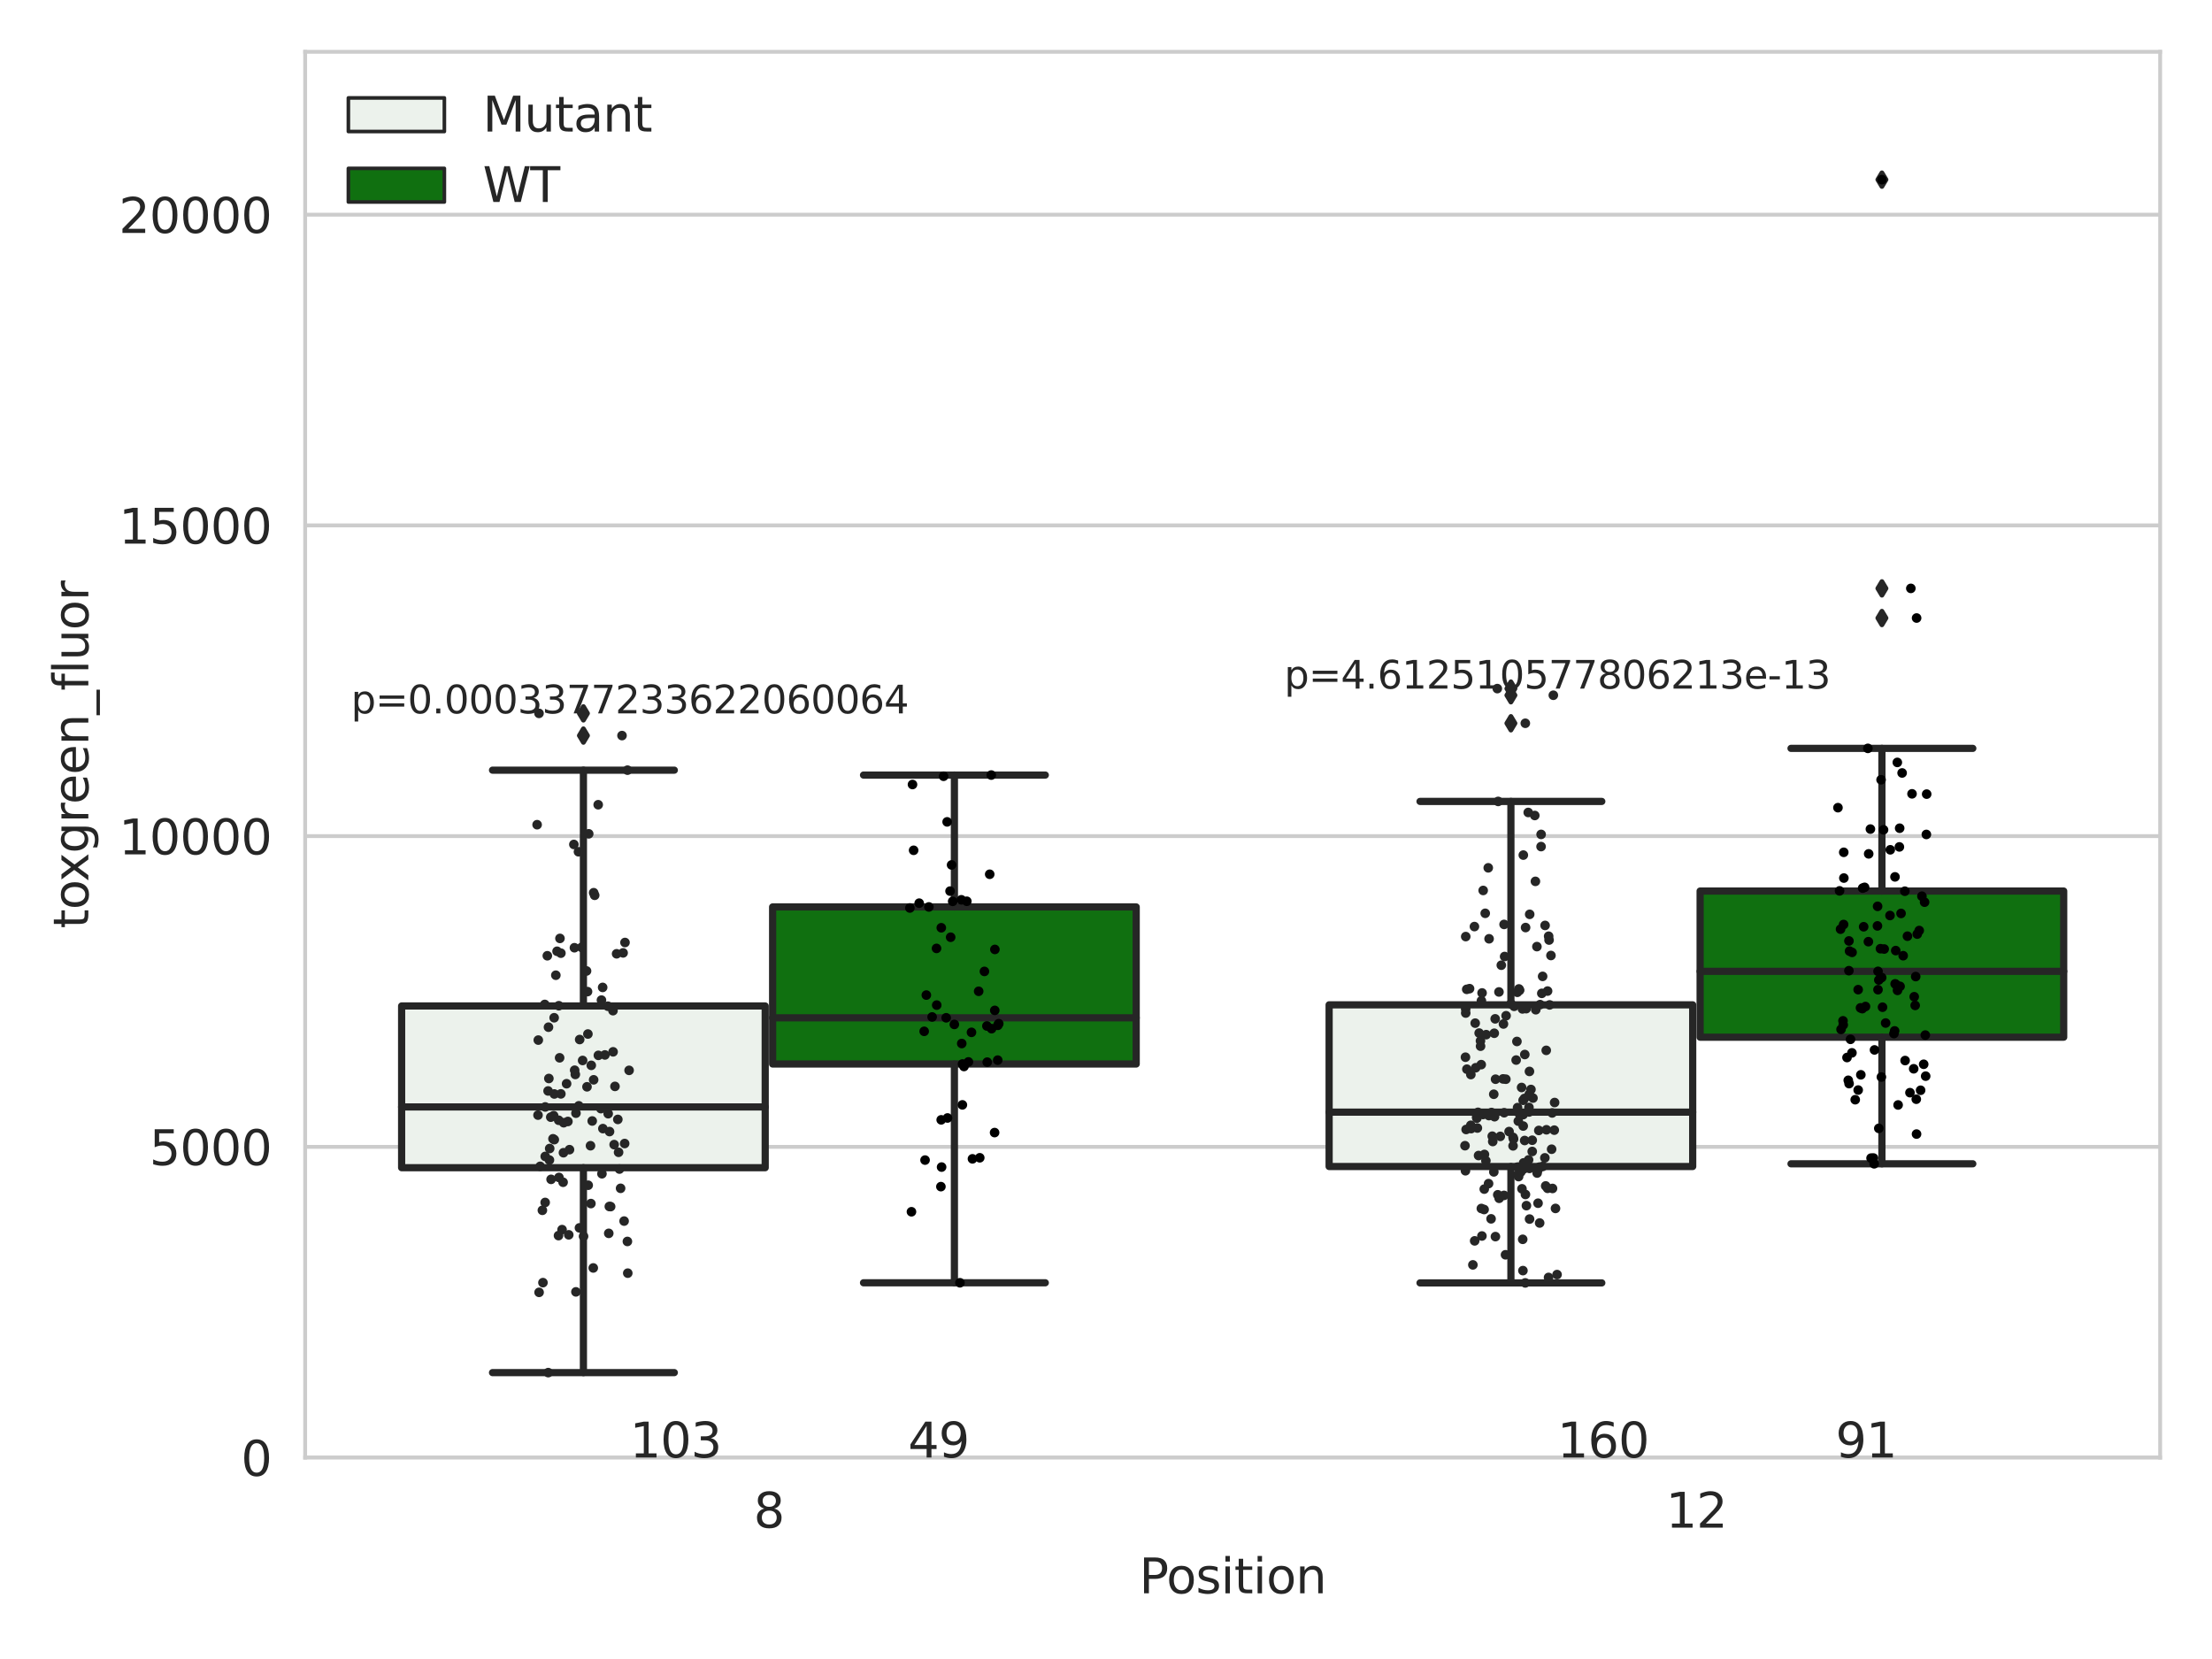 <?xml version="1.0" encoding="utf-8" standalone="no"?>
<!DOCTYPE svg PUBLIC "-//W3C//DTD SVG 1.1//EN"
  "http://www.w3.org/Graphics/SVG/1.1/DTD/svg11.dtd">
<svg xmlns:xlink="http://www.w3.org/1999/xlink" width="460.8pt" height="345.6pt" viewBox="0 0 460.8 345.6" xmlns="http://www.w3.org/2000/svg" version="1.1">
 <defs>
  <style type="text/css">*{stroke-linejoin: round; stroke-linecap: butt}</style>
 </defs>
 <g id="figure_1">
  <g id="patch_1">
   <path d="M 0 345.6 
L 460.8 345.6 
L 460.8 0 
L 0 0 
z
" style="fill: #ffffff"/>
  </g>
  <g id="axes_1">
   <g id="patch_2">
    <path d="M 63.571 303.64 
L 450 303.64 
L 450 10.8 
L 63.571 10.8 
z
" style="fill: #ffffff"/>
   </g>
   <g id="matplotlib.axis_1">
    <g id="xtick_1">
     <g id="text_1">
      <!-- 8 -->
      <g style="fill: #262626" transform="translate(156.997 318.238)scale(0.1 -0.1)">
       <defs>
        <path id="DejaVuSans-38" d="M 2034 2216 
Q 1584 2216 1326 1975 
Q 1069 1734 1069 1313 
Q 1069 891 1326 650 
Q 1584 409 2034 409 
Q 2484 409 2743 651 
Q 3003 894 3003 1313 
Q 3003 1734 2745 1975 
Q 2488 2216 2034 2216 
z
M 1403 2484 
Q 997 2584 770 2862 
Q 544 3141 544 3541 
Q 544 4100 942 4425 
Q 1341 4750 2034 4750 
Q 2731 4750 3128 4425 
Q 3525 4100 3525 3541 
Q 3525 3141 3298 2862 
Q 3072 2584 2669 2484 
Q 3125 2378 3379 2068 
Q 3634 1759 3634 1313 
Q 3634 634 3220 271 
Q 2806 -91 2034 -91 
Q 1263 -91 848 271 
Q 434 634 434 1313 
Q 434 1759 690 2068 
Q 947 2378 1403 2484 
z
M 1172 3481 
Q 1172 3119 1398 2916 
Q 1625 2713 2034 2713 
Q 2441 2713 2670 2916 
Q 2900 3119 2900 3481 
Q 2900 3844 2670 4047 
Q 2441 4250 2034 4250 
Q 1625 4250 1398 4047 
Q 1172 3844 1172 3481 
z
" transform="scale(0.016)"/>
       </defs>
       <use xlink:href="#DejaVuSans-38"/>
      </g>
     </g>
    </g>
    <g id="xtick_2">
     <g id="text_2">
      <!-- 12 -->
      <g style="fill: #262626" transform="translate(347.03 318.238)scale(0.1 -0.1)">
       <defs>
        <path id="DejaVuSans-31" d="M 794 531 
L 1825 531 
L 1825 4091 
L 703 3866 
L 703 4441 
L 1819 4666 
L 2450 4666 
L 2450 531 
L 3481 531 
L 3481 0 
L 794 0 
L 794 531 
z
" transform="scale(0.016)"/>
        <path id="DejaVuSans-32" d="M 1228 531 
L 3431 531 
L 3431 0 
L 469 0 
L 469 531 
Q 828 903 1448 1529 
Q 2069 2156 2228 2338 
Q 2531 2678 2651 2914 
Q 2772 3150 2772 3378 
Q 2772 3750 2511 3984 
Q 2250 4219 1831 4219 
Q 1534 4219 1204 4116 
Q 875 4013 500 3803 
L 500 4441 
Q 881 4594 1212 4672 
Q 1544 4750 1819 4750 
Q 2544 4750 2975 4387 
Q 3406 4025 3406 3419 
Q 3406 3131 3298 2873 
Q 3191 2616 2906 2266 
Q 2828 2175 2409 1742 
Q 1991 1309 1228 531 
z
" transform="scale(0.016)"/>
       </defs>
       <use xlink:href="#DejaVuSans-31"/>
       <use xlink:href="#DejaVuSans-32" x="63.623"/>
      </g>
     </g>
    </g>
    <g id="text_3">
     <!-- Position -->
     <g style="fill: #262626" transform="translate(237.322 331.917)scale(0.1 -0.1)">
      <defs>
       <path id="DejaVuSans-50" d="M 1259 4147 
L 1259 2394 
L 2053 2394 
Q 2494 2394 2734 2622 
Q 2975 2850 2975 3272 
Q 2975 3691 2734 3919 
Q 2494 4147 2053 4147 
L 1259 4147 
z
M 628 4666 
L 2053 4666 
Q 2838 4666 3239 4311 
Q 3641 3956 3641 3272 
Q 3641 2581 3239 2228 
Q 2838 1875 2053 1875 
L 1259 1875 
L 1259 0 
L 628 0 
L 628 4666 
z
" transform="scale(0.016)"/>
       <path id="DejaVuSans-6f" d="M 1959 3097 
Q 1497 3097 1228 2736 
Q 959 2375 959 1747 
Q 959 1119 1226 758 
Q 1494 397 1959 397 
Q 2419 397 2687 759 
Q 2956 1122 2956 1747 
Q 2956 2369 2687 2733 
Q 2419 3097 1959 3097 
z
M 1959 3584 
Q 2709 3584 3137 3096 
Q 3566 2609 3566 1747 
Q 3566 888 3137 398 
Q 2709 -91 1959 -91 
Q 1206 -91 779 398 
Q 353 888 353 1747 
Q 353 2609 779 3096 
Q 1206 3584 1959 3584 
z
" transform="scale(0.016)"/>
       <path id="DejaVuSans-73" d="M 2834 3397 
L 2834 2853 
Q 2591 2978 2328 3040 
Q 2066 3103 1784 3103 
Q 1356 3103 1142 2972 
Q 928 2841 928 2578 
Q 928 2378 1081 2264 
Q 1234 2150 1697 2047 
L 1894 2003 
Q 2506 1872 2764 1633 
Q 3022 1394 3022 966 
Q 3022 478 2636 193 
Q 2250 -91 1575 -91 
Q 1294 -91 989 -36 
Q 684 19 347 128 
L 347 722 
Q 666 556 975 473 
Q 1284 391 1588 391 
Q 1994 391 2212 530 
Q 2431 669 2431 922 
Q 2431 1156 2273 1281 
Q 2116 1406 1581 1522 
L 1381 1569 
Q 847 1681 609 1914 
Q 372 2147 372 2553 
Q 372 3047 722 3315 
Q 1072 3584 1716 3584 
Q 2034 3584 2315 3537 
Q 2597 3491 2834 3397 
z
" transform="scale(0.016)"/>
       <path id="DejaVuSans-69" d="M 603 3500 
L 1178 3500 
L 1178 0 
L 603 0 
L 603 3500 
z
M 603 4863 
L 1178 4863 
L 1178 4134 
L 603 4134 
L 603 4863 
z
" transform="scale(0.016)"/>
       <path id="DejaVuSans-74" d="M 1172 4494 
L 1172 3500 
L 2356 3500 
L 2356 3053 
L 1172 3053 
L 1172 1153 
Q 1172 725 1289 603 
Q 1406 481 1766 481 
L 2356 481 
L 2356 0 
L 1766 0 
Q 1100 0 847 248 
Q 594 497 594 1153 
L 594 3053 
L 172 3053 
L 172 3500 
L 594 3500 
L 594 4494 
L 1172 4494 
z
" transform="scale(0.016)"/>
       <path id="DejaVuSans-6e" d="M 3513 2113 
L 3513 0 
L 2938 0 
L 2938 2094 
Q 2938 2591 2744 2837 
Q 2550 3084 2163 3084 
Q 1697 3084 1428 2787 
Q 1159 2491 1159 1978 
L 1159 0 
L 581 0 
L 581 3500 
L 1159 3500 
L 1159 2956 
Q 1366 3272 1645 3428 
Q 1925 3584 2291 3584 
Q 2894 3584 3203 3211 
Q 3513 2838 3513 2113 
z
" transform="scale(0.016)"/>
      </defs>
      <use xlink:href="#DejaVuSans-50"/>
      <use xlink:href="#DejaVuSans-6f" x="56.678"/>
      <use xlink:href="#DejaVuSans-73" x="117.859"/>
      <use xlink:href="#DejaVuSans-69" x="169.959"/>
      <use xlink:href="#DejaVuSans-74" x="197.742"/>
      <use xlink:href="#DejaVuSans-69" x="236.951"/>
      <use xlink:href="#DejaVuSans-6f" x="264.734"/>
      <use xlink:href="#DejaVuSans-6e" x="325.916"/>
     </g>
    </g>
   </g>
   <g id="matplotlib.axis_2">
    <g id="ytick_1">
     <g id="line2d_1">
      <path d="M 63.571 303.64 
L 450 303.64 
" clip-path="url(#p06e163fb65)" style="fill: none; stroke: #cccccc; stroke-width: 0.8; stroke-linecap: round"/>
     </g>
     <g id="text_4">
      <!-- 0 -->
      <g style="fill: #262626" transform="translate(50.209 307.439)scale(0.1 -0.1)">
       <defs>
        <path id="DejaVuSans-30" d="M 2034 4250 
Q 1547 4250 1301 3770 
Q 1056 3291 1056 2328 
Q 1056 1369 1301 889 
Q 1547 409 2034 409 
Q 2525 409 2770 889 
Q 3016 1369 3016 2328 
Q 3016 3291 2770 3770 
Q 2525 4250 2034 4250 
z
M 2034 4750 
Q 2819 4750 3233 4129 
Q 3647 3509 3647 2328 
Q 3647 1150 3233 529 
Q 2819 -91 2034 -91 
Q 1250 -91 836 529 
Q 422 1150 422 2328 
Q 422 3509 836 4129 
Q 1250 4750 2034 4750 
z
" transform="scale(0.016)"/>
       </defs>
       <use xlink:href="#DejaVuSans-30"/>
      </g>
     </g>
    </g>
    <g id="ytick_2">
     <g id="line2d_2">
      <path d="M 63.571 238.91 
L 450 238.91 
" clip-path="url(#p06e163fb65)" style="fill: none; stroke: #cccccc; stroke-width: 0.8; stroke-linecap: round"/>
     </g>
     <g id="text_5">
      <!-- 5000 -->
      <g style="fill: #262626" transform="translate(31.121 242.709)scale(0.1 -0.1)">
       <defs>
        <path id="DejaVuSans-35" d="M 691 4666 
L 3169 4666 
L 3169 4134 
L 1269 4134 
L 1269 2991 
Q 1406 3038 1543 3061 
Q 1681 3084 1819 3084 
Q 2600 3084 3056 2656 
Q 3513 2228 3513 1497 
Q 3513 744 3044 326 
Q 2575 -91 1722 -91 
Q 1428 -91 1123 -41 
Q 819 9 494 109 
L 494 744 
Q 775 591 1075 516 
Q 1375 441 1709 441 
Q 2250 441 2565 725 
Q 2881 1009 2881 1497 
Q 2881 1984 2565 2268 
Q 2250 2553 1709 2553 
Q 1456 2553 1204 2497 
Q 953 2441 691 2322 
L 691 4666 
z
" transform="scale(0.016)"/>
       </defs>
       <use xlink:href="#DejaVuSans-35"/>
       <use xlink:href="#DejaVuSans-30" x="63.623"/>
       <use xlink:href="#DejaVuSans-30" x="127.246"/>
       <use xlink:href="#DejaVuSans-30" x="190.869"/>
      </g>
     </g>
    </g>
    <g id="ytick_3">
     <g id="line2d_3">
      <path d="M 63.571 174.18 
L 450 174.18 
" clip-path="url(#p06e163fb65)" style="fill: none; stroke: #cccccc; stroke-width: 0.8; stroke-linecap: round"/>
     </g>
     <g id="text_6">
      <!-- 10000 -->
      <g style="fill: #262626" transform="translate(24.759 177.979)scale(0.1 -0.1)">
       <use xlink:href="#DejaVuSans-31"/>
       <use xlink:href="#DejaVuSans-30" x="63.623"/>
       <use xlink:href="#DejaVuSans-30" x="127.246"/>
       <use xlink:href="#DejaVuSans-30" x="190.869"/>
       <use xlink:href="#DejaVuSans-30" x="254.492"/>
      </g>
     </g>
    </g>
    <g id="ytick_4">
     <g id="line2d_4">
      <path d="M 63.571 109.45 
L 450 109.45 
" clip-path="url(#p06e163fb65)" style="fill: none; stroke: #cccccc; stroke-width: 0.8; stroke-linecap: round"/>
     </g>
     <g id="text_7">
      <!-- 15000 -->
      <g style="fill: #262626" transform="translate(24.759 113.249)scale(0.1 -0.1)">
       <use xlink:href="#DejaVuSans-31"/>
       <use xlink:href="#DejaVuSans-35" x="63.623"/>
       <use xlink:href="#DejaVuSans-30" x="127.246"/>
       <use xlink:href="#DejaVuSans-30" x="190.869"/>
       <use xlink:href="#DejaVuSans-30" x="254.492"/>
      </g>
     </g>
    </g>
    <g id="ytick_5">
     <g id="line2d_5">
      <path d="M 63.571 44.719 
L 450 44.719 
" clip-path="url(#p06e163fb65)" style="fill: none; stroke: #cccccc; stroke-width: 0.8; stroke-linecap: round"/>
     </g>
     <g id="text_8">
      <!-- 20000 -->
      <g style="fill: #262626" transform="translate(24.759 48.519)scale(0.1 -0.1)">
       <use xlink:href="#DejaVuSans-32"/>
       <use xlink:href="#DejaVuSans-30" x="63.623"/>
       <use xlink:href="#DejaVuSans-30" x="127.246"/>
       <use xlink:href="#DejaVuSans-30" x="190.869"/>
       <use xlink:href="#DejaVuSans-30" x="254.492"/>
      </g>
     </g>
    </g>
    <g id="text_9">
     <!-- toxgreen_fluor -->
     <g style="fill: #262626" transform="translate(18.401 193.415)rotate(-90)scale(0.1 -0.1)">
      <defs>
       <path id="DejaVuSans-78" d="M 3513 3500 
L 2247 1797 
L 3578 0 
L 2900 0 
L 1881 1375 
L 863 0 
L 184 0 
L 1544 1831 
L 300 3500 
L 978 3500 
L 1906 2253 
L 2834 3500 
L 3513 3500 
z
" transform="scale(0.016)"/>
       <path id="DejaVuSans-67" d="M 2906 1791 
Q 2906 2416 2648 2759 
Q 2391 3103 1925 3103 
Q 1463 3103 1205 2759 
Q 947 2416 947 1791 
Q 947 1169 1205 825 
Q 1463 481 1925 481 
Q 2391 481 2648 825 
Q 2906 1169 2906 1791 
z
M 3481 434 
Q 3481 -459 3084 -895 
Q 2688 -1331 1869 -1331 
Q 1566 -1331 1297 -1286 
Q 1028 -1241 775 -1147 
L 775 -588 
Q 1028 -725 1275 -790 
Q 1522 -856 1778 -856 
Q 2344 -856 2625 -561 
Q 2906 -266 2906 331 
L 2906 616 
Q 2728 306 2450 153 
Q 2172 0 1784 0 
Q 1141 0 747 490 
Q 353 981 353 1791 
Q 353 2603 747 3093 
Q 1141 3584 1784 3584 
Q 2172 3584 2450 3431 
Q 2728 3278 2906 2969 
L 2906 3500 
L 3481 3500 
L 3481 434 
z
" transform="scale(0.016)"/>
       <path id="DejaVuSans-72" d="M 2631 2963 
Q 2534 3019 2420 3045 
Q 2306 3072 2169 3072 
Q 1681 3072 1420 2755 
Q 1159 2438 1159 1844 
L 1159 0 
L 581 0 
L 581 3500 
L 1159 3500 
L 1159 2956 
Q 1341 3275 1631 3429 
Q 1922 3584 2338 3584 
Q 2397 3584 2469 3576 
Q 2541 3569 2628 3553 
L 2631 2963 
z
" transform="scale(0.016)"/>
       <path id="DejaVuSans-65" d="M 3597 1894 
L 3597 1613 
L 953 1613 
Q 991 1019 1311 708 
Q 1631 397 2203 397 
Q 2534 397 2845 478 
Q 3156 559 3463 722 
L 3463 178 
Q 3153 47 2828 -22 
Q 2503 -91 2169 -91 
Q 1331 -91 842 396 
Q 353 884 353 1716 
Q 353 2575 817 3079 
Q 1281 3584 2069 3584 
Q 2775 3584 3186 3129 
Q 3597 2675 3597 1894 
z
M 3022 2063 
Q 3016 2534 2758 2815 
Q 2500 3097 2075 3097 
Q 1594 3097 1305 2825 
Q 1016 2553 972 2059 
L 3022 2063 
z
" transform="scale(0.016)"/>
       <path id="DejaVuSans-5f" d="M 3263 -1063 
L 3263 -1509 
L -63 -1509 
L -63 -1063 
L 3263 -1063 
z
" transform="scale(0.016)"/>
       <path id="DejaVuSans-66" d="M 2375 4863 
L 2375 4384 
L 1825 4384 
Q 1516 4384 1395 4259 
Q 1275 4134 1275 3809 
L 1275 3500 
L 2222 3500 
L 2222 3053 
L 1275 3053 
L 1275 0 
L 697 0 
L 697 3053 
L 147 3053 
L 147 3500 
L 697 3500 
L 697 3744 
Q 697 4328 969 4595 
Q 1241 4863 1831 4863 
L 2375 4863 
z
" transform="scale(0.016)"/>
       <path id="DejaVuSans-6c" d="M 603 4863 
L 1178 4863 
L 1178 0 
L 603 0 
L 603 4863 
z
" transform="scale(0.016)"/>
       <path id="DejaVuSans-75" d="M 544 1381 
L 544 3500 
L 1119 3500 
L 1119 1403 
Q 1119 906 1312 657 
Q 1506 409 1894 409 
Q 2359 409 2629 706 
Q 2900 1003 2900 1516 
L 2900 3500 
L 3475 3500 
L 3475 0 
L 2900 0 
L 2900 538 
Q 2691 219 2414 64 
Q 2138 -91 1772 -91 
Q 1169 -91 856 284 
Q 544 659 544 1381 
z
M 1991 3584 
L 1991 3584 
z
" transform="scale(0.016)"/>
      </defs>
      <use xlink:href="#DejaVuSans-74"/>
      <use xlink:href="#DejaVuSans-6f" x="39.209"/>
      <use xlink:href="#DejaVuSans-78" x="97.266"/>
      <use xlink:href="#DejaVuSans-67" x="156.445"/>
      <use xlink:href="#DejaVuSans-72" x="219.922"/>
      <use xlink:href="#DejaVuSans-65" x="258.785"/>
      <use xlink:href="#DejaVuSans-65" x="320.309"/>
      <use xlink:href="#DejaVuSans-6e" x="381.832"/>
      <use xlink:href="#DejaVuSans-5f" x="445.211"/>
      <use xlink:href="#DejaVuSans-66" x="495.211"/>
      <use xlink:href="#DejaVuSans-6c" x="530.416"/>
      <use xlink:href="#DejaVuSans-75" x="558.199"/>
      <use xlink:href="#DejaVuSans-6f" x="621.578"/>
      <use xlink:href="#DejaVuSans-72" x="682.76"/>
     </g>
    </g>
   </g>
   <g id="patch_3">
    <path d="M 83.666 243.252 
L 159.406 243.252 
L 159.406 209.561 
L 83.666 209.561 
L 83.666 243.252 
z
" clip-path="url(#p06e163fb65)" style="fill: #ecf2ec; stroke: #262626; stroke-width: 1.5; stroke-linejoin: miter"/>
   </g>
   <g id="patch_4">
    <path d="M 160.951 221.65 
L 236.691 221.65 
L 236.691 188.931 
L 160.951 188.931 
L 160.951 221.65 
z
" clip-path="url(#p06e163fb65)" style="fill: #107010; stroke: #262626; stroke-width: 1.5; stroke-linejoin: miter"/>
   </g>
   <g id="patch_5">
    <path d="M 276.88 243.005 
L 352.62 243.005 
L 352.62 209.324 
L 276.88 209.324 
L 276.88 243.005 
z
" clip-path="url(#p06e163fb65)" style="fill: #ecf2ec; stroke: #262626; stroke-width: 1.5; stroke-linejoin: miter"/>
   </g>
   <g id="patch_6">
    <path d="M 354.166 216.067 
L 429.906 216.067 
L 429.906 185.62 
L 354.166 185.62 
L 354.166 216.067 
z
" clip-path="url(#p06e163fb65)" style="fill: #107010; stroke: #262626; stroke-width: 1.5; stroke-linejoin: miter"/>
   </g>
   <g id="patch_7">
    <path d="M 160.178 303.64 
L 160.178 303.64 
L 160.178 303.64 
L 160.178 303.64 
z
" clip-path="url(#p06e163fb65)" style="fill: #ecf2ec; stroke: #262626; stroke-width: 0.75; stroke-linejoin: miter"/>
   </g>
   <g id="patch_8">
    <path d="M 160.178 303.64 
L 160.178 303.64 
L 160.178 303.64 
L 160.178 303.64 
z
" clip-path="url(#p06e163fb65)" style="fill: #107010; stroke: #262626; stroke-width: 0.75; stroke-linejoin: miter"/>
   </g>
   <g id="PathCollection_1"/>
   <g id="PathCollection_2"/>
   <g id="line2d_6">
    <path d="M 121.536 243.252 
L 121.536 285.94 
" clip-path="url(#p06e163fb65)" style="fill: none; stroke: #262626; stroke-width: 1.5; stroke-linecap: round"/>
   </g>
   <g id="line2d_7">
    <path d="M 121.536 209.561 
L 121.536 160.439 
" clip-path="url(#p06e163fb65)" style="fill: none; stroke: #262626; stroke-width: 1.5; stroke-linecap: round"/>
   </g>
   <g id="line2d_8">
    <path d="M 102.601 285.94 
L 140.471 285.94 
" clip-path="url(#p06e163fb65)" style="fill: none; stroke: #262626; stroke-width: 1.5; stroke-linecap: round"/>
   </g>
   <g id="line2d_9">
    <path d="M 102.601 160.439 
L 140.471 160.439 
" clip-path="url(#p06e163fb65)" style="fill: none; stroke: #262626; stroke-width: 1.5; stroke-linecap: round"/>
   </g>
   <g id="line2d_10">
    <defs>
     <path id="m283b21d3f9" d="M -0 1.414 
L 0.849 0 
L 0 -1.414 
L -0.849 -0 
z
" style="stroke: #262626; stroke-linejoin: miter"/>
    </defs>
    <g clip-path="url(#p06e163fb65)">
     <use xlink:href="#m283b21d3f9" x="121.536" y="153.234" style="fill: #262626; stroke: #262626; stroke-linejoin: miter"/>
     <use xlink:href="#m283b21d3f9" x="121.536" y="148.607" style="fill: #262626; stroke: #262626; stroke-linejoin: miter"/>
    </g>
   </g>
   <g id="line2d_11">
    <path d="M 198.821 221.65 
L 198.821 267.226 
" clip-path="url(#p06e163fb65)" style="fill: none; stroke: #262626; stroke-width: 1.5; stroke-linecap: round"/>
   </g>
   <g id="line2d_12">
    <path d="M 198.821 188.931 
L 198.821 161.46 
" clip-path="url(#p06e163fb65)" style="fill: none; stroke: #262626; stroke-width: 1.5; stroke-linecap: round"/>
   </g>
   <g id="line2d_13">
    <path d="M 179.886 267.226 
L 217.756 267.226 
" clip-path="url(#p06e163fb65)" style="fill: none; stroke: #262626; stroke-width: 1.5; stroke-linecap: round"/>
   </g>
   <g id="line2d_14">
    <path d="M 179.886 161.46 
L 217.756 161.46 
" clip-path="url(#p06e163fb65)" style="fill: none; stroke: #262626; stroke-width: 1.5; stroke-linecap: round"/>
   </g>
   <g id="line2d_15"/>
   <g id="line2d_16">
    <path d="M 314.75 243.005 
L 314.75 267.252 
" clip-path="url(#p06e163fb65)" style="fill: none; stroke: #262626; stroke-width: 1.5; stroke-linecap: round"/>
   </g>
   <g id="line2d_17">
    <path d="M 314.75 209.324 
L 314.75 166.951 
" clip-path="url(#p06e163fb65)" style="fill: none; stroke: #262626; stroke-width: 1.5; stroke-linecap: round"/>
   </g>
   <g id="line2d_18">
    <path d="M 295.815 267.252 
L 333.685 267.252 
" clip-path="url(#p06e163fb65)" style="fill: none; stroke: #262626; stroke-width: 1.5; stroke-linecap: round"/>
   </g>
   <g id="line2d_19">
    <path d="M 295.815 166.951 
L 333.685 166.951 
" clip-path="url(#p06e163fb65)" style="fill: none; stroke: #262626; stroke-width: 1.5; stroke-linecap: round"/>
   </g>
   <g id="line2d_20">
    <g clip-path="url(#p06e163fb65)">
     <use xlink:href="#m283b21d3f9" x="314.75" y="144.833" style="fill: #262626; stroke: #262626; stroke-linejoin: miter"/>
     <use xlink:href="#m283b21d3f9" x="314.75" y="143.447" style="fill: #262626; stroke: #262626; stroke-linejoin: miter"/>
     <use xlink:href="#m283b21d3f9" x="314.75" y="150.671" style="fill: #262626; stroke: #262626; stroke-linejoin: miter"/>
    </g>
   </g>
   <g id="line2d_21">
    <path d="M 392.036 216.067 
L 392.036 242.439 
" clip-path="url(#p06e163fb65)" style="fill: none; stroke: #262626; stroke-width: 1.5; stroke-linecap: round"/>
   </g>
   <g id="line2d_22">
    <path d="M 392.036 185.62 
L 392.036 155.9 
" clip-path="url(#p06e163fb65)" style="fill: none; stroke: #262626; stroke-width: 1.5; stroke-linecap: round"/>
   </g>
   <g id="line2d_23">
    <path d="M 373.101 242.439 
L 410.971 242.439 
" clip-path="url(#p06e163fb65)" style="fill: none; stroke: #262626; stroke-width: 1.5; stroke-linecap: round"/>
   </g>
   <g id="line2d_24">
    <path d="M 373.101 155.9 
L 410.971 155.9 
" clip-path="url(#p06e163fb65)" style="fill: none; stroke: #262626; stroke-width: 1.5; stroke-linecap: round"/>
   </g>
   <g id="line2d_25">
    <g clip-path="url(#p06e163fb65)">
     <use xlink:href="#m283b21d3f9" x="392.036" y="128.746" style="fill: #262626; stroke: #262626; stroke-linejoin: miter"/>
     <use xlink:href="#m283b21d3f9" x="392.036" y="37.422" style="fill: #262626; stroke: #262626; stroke-linejoin: miter"/>
     <use xlink:href="#m283b21d3f9" x="392.036" y="122.572" style="fill: #262626; stroke: #262626; stroke-linejoin: miter"/>
    </g>
   </g>
   <g id="line2d_26">
    <path d="M 83.666 230.597 
L 159.406 230.597 
" clip-path="url(#p06e163fb65)" style="fill: none; stroke: #262626; stroke-width: 1.5; stroke-linecap: round"/>
   </g>
   <g id="line2d_27">
    <path d="M 160.951 212.025 
L 236.691 212.025 
" clip-path="url(#p06e163fb65)" style="fill: none; stroke: #262626; stroke-width: 1.5; stroke-linecap: round"/>
   </g>
   <g id="line2d_28">
    <path d="M 276.88 231.682 
L 352.62 231.682 
" clip-path="url(#p06e163fb65)" style="fill: none; stroke: #262626; stroke-width: 1.5; stroke-linecap: round"/>
   </g>
   <g id="line2d_29">
    <path d="M 354.166 202.349 
L 429.906 202.349 
" clip-path="url(#p06e163fb65)" style="fill: none; stroke: #262626; stroke-width: 1.5; stroke-linecap: round"/>
   </g>
   <g id="patch_9">
    <path d="M 63.571 303.64 
L 63.571 10.8 
" style="fill: none; stroke: #cccccc; stroke-width: 0.8; stroke-linejoin: miter; stroke-linecap: square"/>
   </g>
   <g id="patch_10">
    <path d="M 450 303.64 
L 450 10.8 
" style="fill: none; stroke: #cccccc; stroke-width: 0.8; stroke-linejoin: miter; stroke-linecap: square"/>
   </g>
   <g id="patch_11">
    <path d="M 63.571 303.64 
L 450 303.64 
" style="fill: none; stroke: #cccccc; stroke-width: 0.8; stroke-linejoin: miter; stroke-linecap: square"/>
   </g>
   <g id="patch_12">
    <path d="M 63.571 10.8 
L 450 10.8 
" style="fill: none; stroke: #cccccc; stroke-width: 0.8; stroke-linejoin: miter; stroke-linecap: square"/>
   </g>
   <g id="PathCollection_3">
    <defs>
     <path id="C0_0_a329178eec" d="M 0 1 
C 0.265 1 0.52 0.895 0.707 0.707 
C 0.895 0.52 1 0.265 1 -0 
C 1 -0.265 0.895 -0.52 0.707 -0.707 
C 0.52 -0.895 0.265 -1 0 -1 
C -0.265 -1 -0.52 -0.895 -0.707 -0.707 
C -0.895 -0.52 -1 -0.265 -1 0 
C -1 0.265 -0.895 0.52 -0.707 0.707 
C -0.52 0.895 -0.265 1 0 1 
z
"/>
    </defs>
    <g clip-path="url(#p06e163fb65)">
     <use xlink:href="#C0_0_a329178eec" x="121.159" y="197.355" style="fill: #262626"/>
    </g>
    <g clip-path="url(#p06e163fb65)">
     <use xlink:href="#C0_0_a329178eec" x="115.471" y="227.895" style="fill: #262626"/>
    </g>
    <g clip-path="url(#p06e163fb65)">
     <use xlink:href="#C0_0_a329178eec" x="121.371" y="220.914" style="fill: #262626"/>
    </g>
    <g clip-path="url(#p06e163fb65)">
     <use xlink:href="#C0_0_a329178eec" x="114.802" y="245.68" style="fill: #262626"/>
    </g>
    <g clip-path="url(#p06e163fb65)">
     <use xlink:href="#C0_0_a329178eec" x="122.47" y="215.404" style="fill: #262626"/>
    </g>
    <g clip-path="url(#p06e163fb65)">
     <use xlink:href="#C0_0_a329178eec" x="124.615" y="167.64" style="fill: #262626"/>
    </g>
    <g clip-path="url(#p06e163fb65)">
     <use xlink:href="#C0_0_a329178eec" x="115.44" y="212.016" style="fill: #262626"/>
    </g>
    <g clip-path="url(#p06e163fb65)">
     <use xlink:href="#C0_0_a329178eec" x="114.261" y="213.98" style="fill: #262626"/>
    </g>
    <g clip-path="url(#p06e163fb65)">
     <use xlink:href="#C0_0_a329178eec" x="121.564" y="257.547" style="fill: #262626"/>
    </g>
    <g clip-path="url(#p06e163fb65)">
     <use xlink:href="#C0_0_a329178eec" x="130.127" y="238.218" style="fill: #262626"/>
    </g>
    <g clip-path="url(#p06e163fb65)">
     <use xlink:href="#C0_0_a329178eec" x="127.698" y="210.542" style="fill: #262626"/>
    </g>
    <g clip-path="url(#p06e163fb65)">
     <use xlink:href="#C0_0_a329178eec" x="129.281" y="247.548" style="fill: #262626"/>
    </g>
    <g clip-path="url(#p06e163fb65)">
     <use xlink:href="#C0_0_a329178eec" x="118.305" y="233.624" style="fill: #262626"/>
    </g>
    <g clip-path="url(#p06e163fb65)">
     <use xlink:href="#C0_0_a329178eec" x="115.791" y="203.156" style="fill: #262626"/>
    </g>
    <g clip-path="url(#p06e163fb65)">
     <use xlink:href="#C0_0_a329178eec" x="129.047" y="243.535" style="fill: #262626"/>
    </g>
    <g clip-path="url(#p06e163fb65)">
     <use xlink:href="#C0_0_a329178eec" x="120.508" y="177.436" style="fill: #262626"/>
    </g>
    <g clip-path="url(#p06e163fb65)">
     <use xlink:href="#C0_0_a329178eec" x="116.845" y="198.563" style="fill: #262626"/>
    </g>
    <g clip-path="url(#p06e163fb65)">
     <use xlink:href="#C0_0_a329178eec" x="123.666" y="224.945" style="fill: #262626"/>
    </g>
    <g clip-path="url(#p06e163fb65)">
     <use xlink:href="#C0_0_a329178eec" x="119.983" y="231.893" style="fill: #262626"/>
    </g>
    <g clip-path="url(#p06e163fb65)">
     <use xlink:href="#C0_0_a329178eec" x="126.937" y="251.333" style="fill: #262626"/>
    </g>
    <g clip-path="url(#p06e163fb65)">
     <use xlink:href="#C0_0_a329178eec" x="111.891" y="171.8" style="fill: #262626"/>
    </g>
    <g clip-path="url(#p06e163fb65)">
     <use xlink:href="#C0_0_a329178eec" x="119.713" y="222.947" style="fill: #262626"/>
    </g>
    <g clip-path="url(#p06e163fb65)">
     <use xlink:href="#C0_0_a329178eec" x="127.94" y="238.444" style="fill: #262626"/>
    </g>
    <g clip-path="url(#p06e163fb65)">
     <use xlink:href="#C0_0_a329178eec" x="128.453" y="198.693" style="fill: #262626"/>
    </g>
    <g clip-path="url(#p06e163fb65)">
     <use xlink:href="#C0_0_a329178eec" x="123.672" y="185.969" style="fill: #262626"/>
    </g>
    <g clip-path="url(#p06e163fb65)">
     <use xlink:href="#C0_0_a329178eec" x="129.575" y="153.234" style="fill: #262626"/>
    </g>
    <g clip-path="url(#p06e163fb65)">
     <use xlink:href="#C0_0_a329178eec" x="117.379" y="240.133" style="fill: #262626"/>
    </g>
    <g clip-path="url(#p06e163fb65)">
     <use xlink:href="#C0_0_a329178eec" x="116.047" y="198.168" style="fill: #262626"/>
    </g>
    <g clip-path="url(#p06e163fb65)">
     <use xlink:href="#C0_0_a329178eec" x="114.018" y="199.102" style="fill: #262626"/>
    </g>
    <g clip-path="url(#p06e163fb65)">
     <use xlink:href="#C0_0_a329178eec" x="126.695" y="232.004" style="fill: #262626"/>
    </g>
    <g clip-path="url(#p06e163fb65)">
     <use xlink:href="#C0_0_a329178eec" x="128.862" y="240.045" style="fill: #262626"/>
    </g>
    <g clip-path="url(#p06e163fb65)">
     <use xlink:href="#C0_0_a329178eec" x="126.63" y="209.612" style="fill: #262626"/>
    </g>
    <g clip-path="url(#p06e163fb65)">
     <use xlink:href="#C0_0_a329178eec" x="120.575" y="230.362" style="fill: #262626"/>
    </g>
    <g clip-path="url(#p06e163fb65)">
     <use xlink:href="#C0_0_a329178eec" x="130.014" y="254.373" style="fill: #262626"/>
    </g>
    <g clip-path="url(#p06e163fb65)">
     <use xlink:href="#C0_0_a329178eec" x="118.03" y="225.759" style="fill: #262626"/>
    </g>
    <g clip-path="url(#p06e163fb65)">
     <use xlink:href="#C0_0_a329178eec" x="114.736" y="232.725" style="fill: #262626"/>
    </g>
    <g clip-path="url(#p06e163fb65)">
     <use xlink:href="#C0_0_a329178eec" x="117.089" y="256.152" style="fill: #262626"/>
    </g>
    <g clip-path="url(#p06e163fb65)">
     <use xlink:href="#C0_0_a329178eec" x="128.11" y="226.315" style="fill: #262626"/>
    </g>
    <g clip-path="url(#p06e163fb65)">
     <use xlink:href="#C0_0_a329178eec" x="113.107" y="267.198" style="fill: #262626"/>
    </g>
    <g clip-path="url(#p06e163fb65)">
     <use xlink:href="#C0_0_a329178eec" x="113.582" y="240.903" style="fill: #262626"/>
    </g>
    <g clip-path="url(#p06e163fb65)">
     <use xlink:href="#C0_0_a329178eec" x="116.347" y="257.399" style="fill: #262626"/>
    </g>
    <g clip-path="url(#p06e163fb65)">
     <use xlink:href="#C0_0_a329178eec" x="112.079" y="232.298" style="fill: #262626"/>
    </g>
    <g clip-path="url(#p06e163fb65)">
     <use xlink:href="#C0_0_a329178eec" x="125.293" y="208.34" style="fill: #262626"/>
    </g>
    <g clip-path="url(#p06e163fb65)">
     <use xlink:href="#C0_0_a329178eec" x="122.187" y="202.272" style="fill: #262626"/>
    </g>
    <g clip-path="url(#p06e163fb65)">
     <use xlink:href="#C0_0_a329178eec" x="125.397" y="244.516" style="fill: #262626"/>
    </g>
    <g clip-path="url(#p06e163fb65)">
     <use xlink:href="#C0_0_a329178eec" x="116.441" y="245.278" style="fill: #262626"/>
    </g>
    <g clip-path="url(#p06e163fb65)">
     <use xlink:href="#C0_0_a329178eec" x="123.094" y="250.726" style="fill: #262626"/>
    </g>
    <g clip-path="url(#p06e163fb65)">
     <use xlink:href="#C0_0_a329178eec" x="120.712" y="255.786" style="fill: #262626"/>
    </g>
    <g clip-path="url(#p06e163fb65)">
     <use xlink:href="#C0_0_a329178eec" x="114.51" y="239.256" style="fill: #262626"/>
    </g>
    <g clip-path="url(#p06e163fb65)">
     <use xlink:href="#C0_0_a329178eec" x="116.411" y="209.51" style="fill: #262626"/>
    </g>
    <g clip-path="url(#p06e163fb65)">
     <use xlink:href="#C0_0_a329178eec" x="123.37" y="233.521" style="fill: #262626"/>
    </g>
    <g clip-path="url(#p06e163fb65)">
     <use xlink:href="#C0_0_a329178eec" x="130.719" y="160.439" style="fill: #262626"/>
    </g>
    <g clip-path="url(#p06e163fb65)">
     <use xlink:href="#C0_0_a329178eec" x="130.776" y="265.221" style="fill: #262626"/>
    </g>
    <g clip-path="url(#p06e163fb65)">
     <use xlink:href="#C0_0_a329178eec" x="122.392" y="206.571" style="fill: #262626"/>
    </g>
    <g clip-path="url(#p06e163fb65)">
     <use xlink:href="#C0_0_a329178eec" x="128.705" y="233.195" style="fill: #262626"/>
    </g>
    <g clip-path="url(#p06e163fb65)">
     <use xlink:href="#C0_0_a329178eec" x="113.58" y="230.597" style="fill: #262626"/>
    </g>
    <g clip-path="url(#p06e163fb65)">
     <use xlink:href="#C0_0_a329178eec" x="113.566" y="250.494" style="fill: #262626"/>
    </g>
    <g clip-path="url(#p06e163fb65)">
     <use xlink:href="#C0_0_a329178eec" x="119.976" y="269.119" style="fill: #262626"/>
    </g>
    <g clip-path="url(#p06e163fb65)">
     <use xlink:href="#C0_0_a329178eec" x="116.65" y="195.487" style="fill: #262626"/>
    </g>
    <g clip-path="url(#p06e163fb65)">
     <use xlink:href="#C0_0_a329178eec" x="112.285" y="148.607" style="fill: #262626"/>
    </g>
    <g clip-path="url(#p06e163fb65)">
     <use xlink:href="#C0_0_a329178eec" x="127.207" y="251.358" style="fill: #262626"/>
    </g>
    <g clip-path="url(#p06e163fb65)">
     <use xlink:href="#C0_0_a329178eec" x="123.587" y="264.136" style="fill: #262626"/>
    </g>
    <g clip-path="url(#p06e163fb65)">
     <use xlink:href="#C0_0_a329178eec" x="125.544" y="205.696" style="fill: #262626"/>
    </g>
    <g clip-path="url(#p06e163fb65)">
     <use xlink:href="#C0_0_a329178eec" x="130.699" y="258.617" style="fill: #262626"/>
    </g>
    <g clip-path="url(#p06e163fb65)">
     <use xlink:href="#C0_0_a329178eec" x="122.532" y="246.904" style="fill: #262626"/>
    </g>
    <g clip-path="url(#p06e163fb65)">
     <use xlink:href="#C0_0_a329178eec" x="114.458" y="241.661" style="fill: #262626"/>
    </g>
    <g clip-path="url(#p06e163fb65)">
     <use xlink:href="#C0_0_a329178eec" x="124.653" y="219.85" style="fill: #262626"/>
    </g>
    <g clip-path="url(#p06e163fb65)">
     <use xlink:href="#C0_0_a329178eec" x="117.43" y="233.884" style="fill: #262626"/>
    </g>
    <g clip-path="url(#p06e163fb65)">
     <use xlink:href="#C0_0_a329178eec" x="122.64" y="173.699" style="fill: #262626"/>
    </g>
    <g clip-path="url(#p06e163fb65)">
     <use xlink:href="#C0_0_a329178eec" x="112.989" y="252.129" style="fill: #262626"/>
    </g>
    <g clip-path="url(#p06e163fb65)">
     <use xlink:href="#C0_0_a329178eec" x="122.283" y="226.401" style="fill: #262626"/>
    </g>
    <g clip-path="url(#p06e163fb65)">
     <use xlink:href="#C0_0_a329178eec" x="116.385" y="233.371" style="fill: #262626"/>
    </g>
    <g clip-path="url(#p06e163fb65)">
     <use xlink:href="#C0_0_a329178eec" x="114.339" y="224.669" style="fill: #262626"/>
    </g>
    <g clip-path="url(#p06e163fb65)">
     <use xlink:href="#C0_0_a329178eec" x="114.179" y="227.264" style="fill: #262626"/>
    </g>
    <g clip-path="url(#p06e163fb65)">
     <use xlink:href="#C0_0_a329178eec" x="125.594" y="235.109" style="fill: #262626"/>
    </g>
    <g clip-path="url(#p06e163fb65)">
     <use xlink:href="#C0_0_a329178eec" x="131.053" y="222.974" style="fill: #262626"/>
    </g>
    <g clip-path="url(#p06e163fb65)">
     <use xlink:href="#C0_0_a329178eec" x="119.85" y="223.827" style="fill: #262626"/>
    </g>
    <g clip-path="url(#p06e163fb65)">
     <use xlink:href="#C0_0_a329178eec" x="129.805" y="198.504" style="fill: #262626"/>
    </g>
    <g clip-path="url(#p06e163fb65)">
     <use xlink:href="#C0_0_a329178eec" x="114.207" y="285.94" style="fill: #262626"/>
    </g>
    <g clip-path="url(#p06e163fb65)">
     <use xlink:href="#C0_0_a329178eec" x="120.758" y="216.554" style="fill: #262626"/>
    </g>
    <g clip-path="url(#p06e163fb65)">
     <use xlink:href="#C0_0_a329178eec" x="125.178" y="230.949" style="fill: #262626"/>
    </g>
    <g clip-path="url(#p06e163fb65)">
     <use xlink:href="#C0_0_a329178eec" x="115.197" y="237.229" style="fill: #262626"/>
    </g>
    <g clip-path="url(#p06e163fb65)">
     <use xlink:href="#C0_0_a329178eec" x="126.978" y="235.727" style="fill: #262626"/>
    </g>
    <g clip-path="url(#p06e163fb65)">
     <use xlink:href="#C0_0_a329178eec" x="119.665" y="197.429" style="fill: #262626"/>
    </g>
    <g clip-path="url(#p06e163fb65)">
     <use xlink:href="#C0_0_a329178eec" x="112.138" y="216.67" style="fill: #262626"/>
    </g>
    <g clip-path="url(#p06e163fb65)">
     <use xlink:href="#C0_0_a329178eec" x="112.53" y="242.969" style="fill: #262626"/>
    </g>
    <g clip-path="url(#p06e163fb65)">
     <use xlink:href="#C0_0_a329178eec" x="123.173" y="221.93" style="fill: #262626"/>
    </g>
    <g clip-path="url(#p06e163fb65)">
     <use xlink:href="#C0_0_a329178eec" x="126.019" y="219.763" style="fill: #262626"/>
    </g>
    <g clip-path="url(#p06e163fb65)">
     <use xlink:href="#C0_0_a329178eec" x="116.837" y="227.878" style="fill: #262626"/>
    </g>
    <g clip-path="url(#p06e163fb65)">
     <use xlink:href="#C0_0_a329178eec" x="116.578" y="220.36" style="fill: #262626"/>
    </g>
    <g clip-path="url(#p06e163fb65)">
     <use xlink:href="#C0_0_a329178eec" x="127.719" y="219.114" style="fill: #262626"/>
    </g>
    <g clip-path="url(#p06e163fb65)">
     <use xlink:href="#C0_0_a329178eec" x="118.482" y="257.235" style="fill: #262626"/>
    </g>
    <g clip-path="url(#p06e163fb65)">
     <use xlink:href="#C0_0_a329178eec" x="118.635" y="239.496" style="fill: #262626"/>
    </g>
    <g clip-path="url(#p06e163fb65)">
     <use xlink:href="#C0_0_a329178eec" x="126.816" y="256.928" style="fill: #262626"/>
    </g>
    <g clip-path="url(#p06e163fb65)">
     <use xlink:href="#C0_0_a329178eec" x="119.549" y="175.913" style="fill: #262626"/>
    </g>
    <g clip-path="url(#p06e163fb65)">
     <use xlink:href="#C0_0_a329178eec" x="113.485" y="209.242" style="fill: #262626"/>
    </g>
    <g clip-path="url(#p06e163fb65)">
     <use xlink:href="#C0_0_a329178eec" x="123.013" y="238.676" style="fill: #262626"/>
    </g>
    <g clip-path="url(#p06e163fb65)">
     <use xlink:href="#C0_0_a329178eec" x="130.198" y="196.339" style="fill: #262626"/>
    </g>
    <g clip-path="url(#p06e163fb65)">
     <use xlink:href="#C0_0_a329178eec" x="112.302" y="269.221" style="fill: #262626"/>
    </g>
    <g clip-path="url(#p06e163fb65)">
     <use xlink:href="#C0_0_a329178eec" x="115.338" y="232.411" style="fill: #262626"/>
    </g>
    <g clip-path="url(#p06e163fb65)">
     <use xlink:href="#C0_0_a329178eec" x="115.472" y="237.408" style="fill: #262626"/>
    </g>
    <g clip-path="url(#p06e163fb65)">
     <use xlink:href="#C0_0_a329178eec" x="117.305" y="246.285" style="fill: #262626"/>
    </g>
    <g clip-path="url(#p06e163fb65)">
     <use xlink:href="#C0_0_a329178eec" x="123.884" y="186.507" style="fill: #262626"/>
    </g>
   </g>
   <g id="PathCollection_4">
    <defs>
     <path id="C1_0_5e4d78b35d" d="M 0 1 
C 0.265 1 0.52 0.895 0.707 0.707 
C 0.895 0.52 1 0.265 1 -0 
C 1 -0.265 0.895 -0.52 0.707 -0.707 
C 0.52 -0.895 0.265 -1 0 -1 
C -0.265 -1 -0.52 -0.895 -0.707 -0.707 
C -0.895 -0.52 -1 -0.265 -1 0 
C -1 0.265 -0.895 0.52 -0.707 0.707 
C -0.52 0.895 -0.265 1 0 1 
z
"/>
    </defs>
    <g clip-path="url(#p06e163fb65)">
     <use xlink:href="#C1_0_5e4d78b35d" x="207.193" y="235.936"/>
    </g>
    <g clip-path="url(#p06e163fb65)">
     <use xlink:href="#C1_0_5e4d78b35d" x="199.971" y="267.226"/>
    </g>
    <g clip-path="url(#p06e163fb65)">
     <use xlink:href="#C1_0_5e4d78b35d" x="196.07" y="233.284"/>
    </g>
    <g clip-path="url(#p06e163fb65)">
     <use xlink:href="#C1_0_5e4d78b35d" x="208.056" y="213.251"/>
    </g>
    <g clip-path="url(#p06e163fb65)">
     <use xlink:href="#C1_0_5e4d78b35d" x="198.463" y="187.766"/>
    </g>
    <g clip-path="url(#p06e163fb65)">
     <use xlink:href="#C1_0_5e4d78b35d" x="200.482" y="230.165"/>
    </g>
    <g clip-path="url(#p06e163fb65)">
     <use xlink:href="#C1_0_5e4d78b35d" x="197.307" y="171.211"/>
    </g>
    <g clip-path="url(#p06e163fb65)">
     <use xlink:href="#C1_0_5e4d78b35d" x="189.545" y="189.15"/>
    </g>
    <g clip-path="url(#p06e163fb65)">
     <use xlink:href="#C1_0_5e4d78b35d" x="194.18" y="211.853"/>
    </g>
    <g clip-path="url(#p06e163fb65)">
     <use xlink:href="#C1_0_5e4d78b35d" x="197.106" y="212.025"/>
    </g>
    <g clip-path="url(#p06e163fb65)">
     <use xlink:href="#C1_0_5e4d78b35d" x="203.874" y="206.504"/>
    </g>
    <g clip-path="url(#p06e163fb65)">
     <use xlink:href="#C1_0_5e4d78b35d" x="207.865" y="213.593"/>
    </g>
    <g clip-path="url(#p06e163fb65)">
     <use xlink:href="#C1_0_5e4d78b35d" x="207.229" y="210.484"/>
    </g>
    <g clip-path="url(#p06e163fb65)">
     <use xlink:href="#C1_0_5e4d78b35d" x="192.706" y="241.666"/>
    </g>
    <g clip-path="url(#p06e163fb65)">
     <use xlink:href="#C1_0_5e4d78b35d" x="197.387" y="232.894"/>
    </g>
    <g clip-path="url(#p06e163fb65)">
     <use xlink:href="#C1_0_5e4d78b35d" x="204.099" y="241.187"/>
    </g>
    <g clip-path="url(#p06e163fb65)">
     <use xlink:href="#C1_0_5e4d78b35d" x="192.524" y="214.845"/>
    </g>
    <g clip-path="url(#p06e163fb65)">
     <use xlink:href="#C1_0_5e4d78b35d" x="190.09" y="163.427"/>
    </g>
    <g clip-path="url(#p06e163fb65)">
     <use xlink:href="#C1_0_5e4d78b35d" x="206.499" y="161.46"/>
    </g>
    <g clip-path="url(#p06e163fb65)">
     <use xlink:href="#C1_0_5e4d78b35d" x="205.072" y="202.363"/>
    </g>
    <g clip-path="url(#p06e163fb65)">
     <use xlink:href="#C1_0_5e4d78b35d" x="206.566" y="214.292"/>
    </g>
    <g clip-path="url(#p06e163fb65)">
     <use xlink:href="#C1_0_5e4d78b35d" x="202.378" y="215.057"/>
    </g>
    <g clip-path="url(#p06e163fb65)">
     <use xlink:href="#C1_0_5e4d78b35d" x="205.593" y="213.733"/>
    </g>
    <g clip-path="url(#p06e163fb65)">
     <use xlink:href="#C1_0_5e4d78b35d" x="195.095" y="197.57"/>
    </g>
    <g clip-path="url(#p06e163fb65)">
     <use xlink:href="#C1_0_5e4d78b35d" x="206.174" y="182.125"/>
    </g>
    <g clip-path="url(#p06e163fb65)">
     <use xlink:href="#C1_0_5e4d78b35d" x="205.661" y="221.264"/>
    </g>
    <g clip-path="url(#p06e163fb65)">
     <use xlink:href="#C1_0_5e4d78b35d" x="207.843" y="220.847"/>
    </g>
    <g clip-path="url(#p06e163fb65)">
     <use xlink:href="#C1_0_5e4d78b35d" x="202.583" y="241.407"/>
    </g>
    <g clip-path="url(#p06e163fb65)">
     <use xlink:href="#C1_0_5e4d78b35d" x="198.234" y="180.182"/>
    </g>
    <g clip-path="url(#p06e163fb65)">
     <use xlink:href="#C1_0_5e4d78b35d" x="191.483" y="188.145"/>
    </g>
    <g clip-path="url(#p06e163fb65)">
     <use xlink:href="#C1_0_5e4d78b35d" x="196.007" y="247.198"/>
    </g>
    <g clip-path="url(#p06e163fb65)">
     <use xlink:href="#C1_0_5e4d78b35d" x="196.088" y="193.269"/>
    </g>
    <g clip-path="url(#p06e163fb65)">
     <use xlink:href="#C1_0_5e4d78b35d" x="201.744" y="221.216"/>
    </g>
    <g clip-path="url(#p06e163fb65)">
     <use xlink:href="#C1_0_5e4d78b35d" x="196.564" y="161.709"/>
    </g>
    <g clip-path="url(#p06e163fb65)">
     <use xlink:href="#C1_0_5e4d78b35d" x="197.914" y="185.633"/>
    </g>
    <g clip-path="url(#p06e163fb65)">
     <use xlink:href="#C1_0_5e4d78b35d" x="200.349" y="217.385"/>
    </g>
    <g clip-path="url(#p06e163fb65)">
     <use xlink:href="#C1_0_5e4d78b35d" x="200.506" y="221.65"/>
    </g>
    <g clip-path="url(#p06e163fb65)">
     <use xlink:href="#C1_0_5e4d78b35d" x="195.137" y="209.382"/>
    </g>
    <g clip-path="url(#p06e163fb65)">
     <use xlink:href="#C1_0_5e4d78b35d" x="201.408" y="187.751"/>
    </g>
    <g clip-path="url(#p06e163fb65)">
     <use xlink:href="#C1_0_5e4d78b35d" x="192.973" y="207.292"/>
    </g>
    <g clip-path="url(#p06e163fb65)">
     <use xlink:href="#C1_0_5e4d78b35d" x="196.151" y="243.123"/>
    </g>
    <g clip-path="url(#p06e163fb65)">
     <use xlink:href="#C1_0_5e4d78b35d" x="198.806" y="213.408"/>
    </g>
    <g clip-path="url(#p06e163fb65)">
     <use xlink:href="#C1_0_5e4d78b35d" x="189.874" y="252.432"/>
    </g>
    <g clip-path="url(#p06e163fb65)">
     <use xlink:href="#C1_0_5e4d78b35d" x="198.039" y="195.243"/>
    </g>
    <g clip-path="url(#p06e163fb65)">
     <use xlink:href="#C1_0_5e4d78b35d" x="193.5" y="188.931"/>
    </g>
    <g clip-path="url(#p06e163fb65)">
     <use xlink:href="#C1_0_5e4d78b35d" x="200.273" y="187.447"/>
    </g>
    <g clip-path="url(#p06e163fb65)">
     <use xlink:href="#C1_0_5e4d78b35d" x="207.253" y="197.783"/>
    </g>
    <g clip-path="url(#p06e163fb65)">
     <use xlink:href="#C1_0_5e4d78b35d" x="190.324" y="177.132"/>
    </g>
    <g clip-path="url(#p06e163fb65)">
     <use xlink:href="#C1_0_5e4d78b35d" x="200.815" y="222.17"/>
    </g>
   </g>
   <g id="PathCollection_5">
    <defs>
     <path id="C2_0_1b601a3253" d="M 0 1 
C 0.265 1 0.52 0.895 0.707 0.707 
C 0.895 0.52 1 0.265 1 -0 
C 1 -0.265 0.895 -0.52 0.707 -0.707 
C 0.52 -0.895 0.265 -1 0 -1 
C -0.265 -1 -0.52 -0.895 -0.707 -0.707 
C -0.895 -0.52 -1 -0.265 -1 0 
C -1 0.265 -0.895 0.52 -0.707 0.707 
C -0.52 0.895 -0.265 1 0 1 
z
"/>
    </defs>
    <g clip-path="url(#p06e163fb65)">
     <use xlink:href="#C2_0_1b601a3253" x="309.17" y="251.963" style="fill: #262626"/>
    </g>
    <g clip-path="url(#p06e163fb65)">
     <use xlink:href="#C2_0_1b601a3253" x="322.151" y="235.354" style="fill: #262626"/>
    </g>
    <g clip-path="url(#p06e163fb65)">
     <use xlink:href="#C2_0_1b601a3253" x="310.279" y="232.076" style="fill: #262626"/>
    </g>
    <g clip-path="url(#p06e163fb65)">
     <use xlink:href="#C2_0_1b601a3253" x="321.033" y="176.36" style="fill: #262626"/>
    </g>
    <g clip-path="url(#p06e163fb65)">
     <use xlink:href="#C2_0_1b601a3253" x="313.626" y="261.394" style="fill: #262626"/>
    </g>
    <g clip-path="url(#p06e163fb65)">
     <use xlink:href="#C2_0_1b601a3253" x="310.172" y="232.396" style="fill: #262626"/>
    </g>
    <g clip-path="url(#p06e163fb65)">
     <use xlink:href="#C2_0_1b601a3253" x="321.357" y="203.397" style="fill: #262626"/>
    </g>
    <g clip-path="url(#p06e163fb65)">
     <use xlink:href="#C2_0_1b601a3253" x="316.155" y="243.127" style="fill: #262626"/>
    </g>
    <g clip-path="url(#p06e163fb65)">
     <use xlink:href="#C2_0_1b601a3253" x="312.096" y="166.951" style="fill: #262626"/>
    </g>
    <g clip-path="url(#p06e163fb65)">
     <use xlink:href="#C2_0_1b601a3253" x="317.924" y="243.029" style="fill: #262626"/>
    </g>
    <g clip-path="url(#p06e163fb65)">
     <use xlink:href="#C2_0_1b601a3253" x="305.339" y="211.036" style="fill: #262626"/>
    </g>
    <g clip-path="url(#p06e163fb65)">
     <use xlink:href="#C2_0_1b601a3253" x="307.894" y="231.721" style="fill: #262626"/>
    </g>
    <g clip-path="url(#p06e163fb65)">
     <use xlink:href="#C2_0_1b601a3253" x="308.567" y="221.784" style="fill: #262626"/>
    </g>
    <g clip-path="url(#p06e163fb65)">
     <use xlink:href="#C2_0_1b601a3253" x="316.415" y="206.014" style="fill: #262626"/>
    </g>
    <g clip-path="url(#p06e163fb65)">
     <use xlink:href="#C2_0_1b601a3253" x="308.71" y="257.48" style="fill: #262626"/>
    </g>
    <g clip-path="url(#p06e163fb65)">
     <use xlink:href="#C2_0_1b601a3253" x="323.856" y="229.675" style="fill: #262626"/>
    </g>
    <g clip-path="url(#p06e163fb65)">
     <use xlink:href="#C2_0_1b601a3253" x="315.303" y="237.286" style="fill: #262626"/>
    </g>
    <g clip-path="url(#p06e163fb65)">
     <use xlink:href="#C2_0_1b601a3253" x="308.934" y="232.168" style="fill: #262626"/>
    </g>
    <g clip-path="url(#p06e163fb65)">
     <use xlink:href="#C2_0_1b601a3253" x="307.621" y="232.664" style="fill: #262626"/>
    </g>
    <g clip-path="url(#p06e163fb65)">
     <use xlink:href="#C2_0_1b601a3253" x="316.137" y="230.733" style="fill: #262626"/>
    </g>
    <g clip-path="url(#p06e163fb65)">
     <use xlink:href="#C2_0_1b601a3253" x="324.039" y="251.738" style="fill: #262626"/>
    </g>
    <g clip-path="url(#p06e163fb65)">
     <use xlink:href="#C2_0_1b601a3253" x="313.198" y="213.315" style="fill: #262626"/>
    </g>
    <g clip-path="url(#p06e163fb65)">
     <use xlink:href="#C2_0_1b601a3253" x="320.404" y="250.649" style="fill: #262626"/>
    </g>
    <g clip-path="url(#p06e163fb65)">
     <use xlink:href="#C2_0_1b601a3253" x="306.395" y="234.418" style="fill: #262626"/>
    </g>
    <g clip-path="url(#p06e163fb65)">
     <use xlink:href="#C2_0_1b601a3253" x="322.815" y="209.339" style="fill: #262626"/>
    </g>
    <g clip-path="url(#p06e163fb65)">
     <use xlink:href="#C2_0_1b601a3253" x="318.635" y="253.953" style="fill: #262626"/>
    </g>
    <g clip-path="url(#p06e163fb65)">
     <use xlink:href="#C2_0_1b601a3253" x="308.593" y="251.75" style="fill: #262626"/>
    </g>
    <g clip-path="url(#p06e163fb65)">
     <use xlink:href="#C2_0_1b601a3253" x="306.473" y="235.108" style="fill: #262626"/>
    </g>
    <g clip-path="url(#p06e163fb65)">
     <use xlink:href="#C2_0_1b601a3253" x="313.746" y="211.596" style="fill: #262626"/>
    </g>
    <g clip-path="url(#p06e163fb65)">
     <use xlink:href="#C2_0_1b601a3253" x="318.359" y="169.252" style="fill: #262626"/>
    </g>
    <g clip-path="url(#p06e163fb65)">
     <use xlink:href="#C2_0_1b601a3253" x="317.778" y="248.83" style="fill: #262626"/>
    </g>
    <g clip-path="url(#p06e163fb65)">
     <use xlink:href="#C2_0_1b601a3253" x="318.612" y="223.198" style="fill: #262626"/>
    </g>
    <g clip-path="url(#p06e163fb65)">
     <use xlink:href="#C2_0_1b601a3253" x="314.775" y="209.125" style="fill: #262626"/>
    </g>
    <g clip-path="url(#p06e163fb65)">
     <use xlink:href="#C2_0_1b601a3253" x="318.57" y="227.966" style="fill: #262626"/>
    </g>
    <g clip-path="url(#p06e163fb65)">
     <use xlink:href="#C2_0_1b601a3253" x="316.004" y="216.955" style="fill: #262626"/>
    </g>
    <g clip-path="url(#p06e163fb65)">
     <use xlink:href="#C2_0_1b601a3253" x="319.723" y="169.881" style="fill: #262626"/>
    </g>
    <g clip-path="url(#p06e163fb65)">
     <use xlink:href="#C2_0_1b601a3253" x="307.151" y="193.021" style="fill: #262626"/>
    </g>
    <g clip-path="url(#p06e163fb65)">
     <use xlink:href="#C2_0_1b601a3253" x="311.475" y="212.243" style="fill: #262626"/>
    </g>
    <g clip-path="url(#p06e163fb65)">
     <use xlink:href="#C2_0_1b601a3253" x="309.199" y="247.712" style="fill: #262626"/>
    </g>
    <g clip-path="url(#p06e163fb65)">
     <use xlink:href="#C2_0_1b601a3253" x="319.933" y="210.348" style="fill: #262626"/>
    </g>
    <g clip-path="url(#p06e163fb65)">
     <use xlink:href="#C2_0_1b601a3253" x="317.98" y="251.156" style="fill: #262626"/>
    </g>
    <g clip-path="url(#p06e163fb65)">
     <use xlink:href="#C2_0_1b601a3253" x="317.933" y="210.124" style="fill: #262626"/>
    </g>
    <g clip-path="url(#p06e163fb65)">
     <use xlink:href="#C2_0_1b601a3253" x="323.228" y="239.403" style="fill: #262626"/>
    </g>
    <g clip-path="url(#p06e163fb65)">
     <use xlink:href="#C2_0_1b601a3253" x="311.192" y="244.125" style="fill: #262626"/>
    </g>
    <g clip-path="url(#p06e163fb65)">
     <use xlink:href="#C2_0_1b601a3253" x="319.193" y="237.531" style="fill: #262626"/>
    </g>
    <g clip-path="url(#p06e163fb65)">
     <use xlink:href="#C2_0_1b601a3253" x="322.392" y="247.55" style="fill: #262626"/>
    </g>
    <g clip-path="url(#p06e163fb65)">
     <use xlink:href="#C2_0_1b601a3253" x="305.283" y="220.234" style="fill: #262626"/>
    </g>
    <g clip-path="url(#p06e163fb65)">
     <use xlink:href="#C2_0_1b601a3253" x="323.589" y="144.833" style="fill: #262626"/>
    </g>
    <g clip-path="url(#p06e163fb65)">
     <use xlink:href="#C2_0_1b601a3253" x="309.237" y="240.49" style="fill: #262626"/>
    </g>
    <g clip-path="url(#p06e163fb65)">
     <use xlink:href="#C2_0_1b601a3253" x="313.328" y="192.573" style="fill: #262626"/>
    </g>
    <g clip-path="url(#p06e163fb65)">
     <use xlink:href="#C2_0_1b601a3253" x="317.574" y="228.831" style="fill: #262626"/>
    </g>
    <g clip-path="url(#p06e163fb65)">
     <use xlink:href="#C2_0_1b601a3253" x="323.091" y="199.047" style="fill: #262626"/>
    </g>
    <g clip-path="url(#p06e163fb65)">
     <use xlink:href="#C2_0_1b601a3253" x="317.157" y="210.176" style="fill: #262626"/>
    </g>
    <g clip-path="url(#p06e163fb65)">
     <use xlink:href="#C2_0_1b601a3253" x="312.751" y="201.07" style="fill: #262626"/>
    </g>
    <g clip-path="url(#p06e163fb65)">
     <use xlink:href="#C2_0_1b601a3253" x="323.348" y="231.845" style="fill: #262626"/>
    </g>
    <g clip-path="url(#p06e163fb65)">
     <use xlink:href="#C2_0_1b601a3253" x="311.28" y="215.244" style="fill: #262626"/>
    </g>
    <g clip-path="url(#p06e163fb65)">
     <use xlink:href="#C2_0_1b601a3253" x="309.601" y="215.538" style="fill: #262626"/>
    </g>
    <g clip-path="url(#p06e163fb65)">
     <use xlink:href="#C2_0_1b601a3253" x="306.406" y="223.851" style="fill: #262626"/>
    </g>
    <g clip-path="url(#p06e163fb65)">
     <use xlink:href="#C2_0_1b601a3253" x="310.03" y="180.784" style="fill: #262626"/>
    </g>
    <g clip-path="url(#p06e163fb65)">
     <use xlink:href="#C2_0_1b601a3253" x="315.42" y="209.634" style="fill: #262626"/>
    </g>
    <g clip-path="url(#p06e163fb65)">
     <use xlink:href="#C2_0_1b601a3253" x="320.739" y="254.772" style="fill: #262626"/>
    </g>
    <g clip-path="url(#p06e163fb65)">
     <use xlink:href="#C2_0_1b601a3253" x="318.51" y="230.692" style="fill: #262626"/>
    </g>
    <g clip-path="url(#p06e163fb65)">
     <use xlink:href="#C2_0_1b601a3253" x="316.092" y="206.712" style="fill: #262626"/>
    </g>
    <g clip-path="url(#p06e163fb65)">
     <use xlink:href="#C2_0_1b601a3253" x="322.702" y="195.827" style="fill: #262626"/>
    </g>
    <g clip-path="url(#p06e163fb65)">
     <use xlink:href="#C2_0_1b601a3253" x="310.096" y="246.568" style="fill: #262626"/>
    </g>
    <g clip-path="url(#p06e163fb65)">
     <use xlink:href="#C2_0_1b601a3253" x="318.546" y="231.643" style="fill: #262626"/>
    </g>
    <g clip-path="url(#p06e163fb65)">
     <use xlink:href="#C2_0_1b601a3253" x="305.422" y="235.292" style="fill: #262626"/>
    </g>
    <g clip-path="url(#p06e163fb65)">
     <use xlink:href="#C2_0_1b601a3253" x="322.11" y="218.807" style="fill: #262626"/>
    </g>
    <g clip-path="url(#p06e163fb65)">
     <use xlink:href="#C2_0_1b601a3253" x="308.606" y="208.48" style="fill: #262626"/>
    </g>
    <g clip-path="url(#p06e163fb65)">
     <use xlink:href="#C2_0_1b601a3253" x="317.303" y="232.197" style="fill: #262626"/>
    </g>
    <g clip-path="url(#p06e163fb65)">
     <use xlink:href="#C2_0_1b601a3253" x="310.969" y="237.798" style="fill: #262626"/>
    </g>
    <g clip-path="url(#p06e163fb65)">
     <use xlink:href="#C2_0_1b601a3253" x="313.441" y="199.259" style="fill: #262626"/>
    </g>
    <g clip-path="url(#p06e163fb65)">
     <use xlink:href="#C2_0_1b601a3253" x="316.24" y="244.652" style="fill: #262626"/>
    </g>
    <g clip-path="url(#p06e163fb65)">
     <use xlink:href="#C2_0_1b601a3253" x="320.563" y="235.491" style="fill: #262626"/>
    </g>
    <g clip-path="url(#p06e163fb65)">
     <use xlink:href="#C2_0_1b601a3253" x="308.744" y="206.85" style="fill: #262626"/>
    </g>
    <g clip-path="url(#p06e163fb65)">
     <use xlink:href="#C2_0_1b601a3253" x="316.553" y="206.27" style="fill: #262626"/>
    </g>
    <g clip-path="url(#p06e163fb65)">
     <use xlink:href="#C2_0_1b601a3253" x="308.41" y="216.837" style="fill: #262626"/>
    </g>
    <g clip-path="url(#p06e163fb65)">
     <use xlink:href="#C2_0_1b601a3253" x="317.336" y="178.131" style="fill: #262626"/>
    </g>
    <g clip-path="url(#p06e163fb65)">
     <use xlink:href="#C2_0_1b601a3253" x="313.318" y="249.024" style="fill: #262626"/>
    </g>
    <g clip-path="url(#p06e163fb65)">
     <use xlink:href="#C2_0_1b601a3253" x="321.995" y="247.053" style="fill: #262626"/>
    </g>
    <g clip-path="url(#p06e163fb65)">
     <use xlink:href="#C2_0_1b601a3253" x="310.617" y="253.905" style="fill: #262626"/>
    </g>
    <g clip-path="url(#p06e163fb65)">
     <use xlink:href="#C2_0_1b601a3253" x="317.053" y="247.648" style="fill: #262626"/>
    </g>
    <g clip-path="url(#p06e163fb65)">
     <use xlink:href="#C2_0_1b601a3253" x="312.304" y="249.625" style="fill: #262626"/>
    </g>
    <g clip-path="url(#p06e163fb65)">
     <use xlink:href="#C2_0_1b601a3253" x="307.201" y="258.495" style="fill: #262626"/>
    </g>
    <g clip-path="url(#p06e163fb65)">
     <use xlink:href="#C2_0_1b601a3253" x="318.614" y="243.399" style="fill: #262626"/>
    </g>
    <g clip-path="url(#p06e163fb65)">
     <use xlink:href="#C2_0_1b601a3253" x="316.809" y="244.152" style="fill: #262626"/>
    </g>
    <g clip-path="url(#p06e163fb65)">
     <use xlink:href="#C2_0_1b601a3253" x="306.137" y="205.955" style="fill: #262626"/>
    </g>
    <g clip-path="url(#p06e163fb65)">
     <use xlink:href="#C2_0_1b601a3253" x="320.359" y="243.732" style="fill: #262626"/>
    </g>
    <g clip-path="url(#p06e163fb65)">
     <use xlink:href="#C2_0_1b601a3253" x="305.581" y="222.73" style="fill: #262626"/>
    </g>
    <g clip-path="url(#p06e163fb65)">
     <use xlink:href="#C2_0_1b601a3253" x="321.87" y="192.783" style="fill: #262626"/>
    </g>
    <g clip-path="url(#p06e163fb65)">
     <use xlink:href="#C2_0_1b601a3253" x="306.828" y="263.497" style="fill: #262626"/>
    </g>
    <g clip-path="url(#p06e163fb65)">
     <use xlink:href="#C2_0_1b601a3253" x="322.594" y="266.114" style="fill: #262626"/>
    </g>
    <g clip-path="url(#p06e163fb65)">
     <use xlink:href="#C2_0_1b601a3253" x="310.704" y="231.759" style="fill: #262626"/>
    </g>
    <g clip-path="url(#p06e163fb65)">
     <use xlink:href="#C2_0_1b601a3253" x="312.261" y="206.641" style="fill: #262626"/>
    </g>
    <g clip-path="url(#p06e163fb65)">
     <use xlink:href="#C2_0_1b601a3253" x="318.432" y="241.627" style="fill: #262626"/>
    </g>
    <g clip-path="url(#p06e163fb65)">
     <use xlink:href="#C2_0_1b601a3253" x="320.166" y="197.195" style="fill: #262626"/>
    </g>
    <g clip-path="url(#p06e163fb65)">
     <use xlink:href="#C2_0_1b601a3253" x="323.418" y="247.576" style="fill: #262626"/>
    </g>
    <g clip-path="url(#p06e163fb65)">
     <use xlink:href="#C2_0_1b601a3253" x="317.208" y="258.172" style="fill: #262626"/>
    </g>
    <g clip-path="url(#p06e163fb65)">
     <use xlink:href="#C2_0_1b601a3253" x="310.205" y="195.567" style="fill: #262626"/>
    </g>
    <g clip-path="url(#p06e163fb65)">
     <use xlink:href="#C2_0_1b601a3253" x="320.212" y="244.366" style="fill: #262626"/>
    </g>
    <g clip-path="url(#p06e163fb65)">
     <use xlink:href="#C2_0_1b601a3253" x="317.46" y="243.486" style="fill: #262626"/>
    </g>
    <g clip-path="url(#p06e163fb65)">
     <use xlink:href="#C2_0_1b601a3253" x="321.824" y="241.199" style="fill: #262626"/>
    </g>
    <g clip-path="url(#p06e163fb65)">
     <use xlink:href="#C2_0_1b601a3253" x="322.612" y="195.033" style="fill: #262626"/>
    </g>
    <g clip-path="url(#p06e163fb65)">
     <use xlink:href="#C2_0_1b601a3253" x="309.4" y="190.259" style="fill: #262626"/>
    </g>
    <g clip-path="url(#p06e163fb65)">
     <use xlink:href="#C2_0_1b601a3253" x="308.137" y="215.206" style="fill: #262626"/>
    </g>
    <g clip-path="url(#p06e163fb65)">
     <use xlink:href="#C2_0_1b601a3253" x="324.364" y="265.518" style="fill: #262626"/>
    </g>
    <g clip-path="url(#p06e163fb65)">
     <use xlink:href="#C2_0_1b601a3253" x="311.342" y="232.631" style="fill: #262626"/>
    </g>
    <g clip-path="url(#p06e163fb65)">
     <use xlink:href="#C2_0_1b601a3253" x="311.526" y="257.606" style="fill: #262626"/>
    </g>
    <g clip-path="url(#p06e163fb65)">
     <use xlink:href="#C2_0_1b601a3253" x="307.763" y="234.989" style="fill: #262626"/>
    </g>
    <g clip-path="url(#p06e163fb65)">
     <use xlink:href="#C2_0_1b601a3253" x="317.292" y="229.213" style="fill: #262626"/>
    </g>
    <g clip-path="url(#p06e163fb65)">
     <use xlink:href="#C2_0_1b601a3253" x="317.808" y="193.225" style="fill: #262626"/>
    </g>
    <g clip-path="url(#p06e163fb65)">
     <use xlink:href="#C2_0_1b601a3253" x="308.428" y="217.941" style="fill: #262626"/>
    </g>
    <g clip-path="url(#p06e163fb65)">
     <use xlink:href="#C2_0_1b601a3253" x="312.537" y="236.73" style="fill: #262626"/>
    </g>
    <g clip-path="url(#p06e163fb65)">
     <use xlink:href="#C2_0_1b601a3253" x="317.254" y="264.691" style="fill: #262626"/>
    </g>
    <g clip-path="url(#p06e163fb65)">
     <use xlink:href="#C2_0_1b601a3253" x="317.642" y="219.676" style="fill: #262626"/>
    </g>
    <g clip-path="url(#p06e163fb65)">
     <use xlink:href="#C2_0_1b601a3253" x="307.311" y="213.139" style="fill: #262626"/>
    </g>
    <g clip-path="url(#p06e163fb65)">
     <use xlink:href="#C2_0_1b601a3253" x="321.361" y="242.998" style="fill: #262626"/>
    </g>
    <g clip-path="url(#p06e163fb65)">
     <use xlink:href="#C2_0_1b601a3253" x="311.18" y="227.951" style="fill: #262626"/>
    </g>
    <g clip-path="url(#p06e163fb65)">
     <use xlink:href="#C2_0_1b601a3253" x="315.198" y="238.705" style="fill: #262626"/>
    </g>
    <g clip-path="url(#p06e163fb65)">
     <use xlink:href="#C2_0_1b601a3253" x="322.39" y="206.458" style="fill: #262626"/>
    </g>
    <g clip-path="url(#p06e163fb65)">
     <use xlink:href="#C2_0_1b601a3253" x="313.109" y="224.758" style="fill: #262626"/>
    </g>
    <g clip-path="url(#p06e163fb65)">
     <use xlink:href="#C2_0_1b601a3253" x="312.013" y="248.896" style="fill: #262626"/>
    </g>
    <g clip-path="url(#p06e163fb65)">
     <use xlink:href="#C2_0_1b601a3253" x="319.192" y="239.872" style="fill: #262626"/>
    </g>
    <g clip-path="url(#p06e163fb65)">
     <use xlink:href="#C2_0_1b601a3253" x="318.926" y="226.959" style="fill: #262626"/>
    </g>
    <g clip-path="url(#p06e163fb65)">
     <use xlink:href="#C2_0_1b601a3253" x="313.346" y="231.802" style="fill: #262626"/>
    </g>
    <g clip-path="url(#p06e163fb65)">
     <use xlink:href="#C2_0_1b601a3253" x="317.618" y="237.588" style="fill: #262626"/>
    </g>
    <g clip-path="url(#p06e163fb65)">
     <use xlink:href="#C2_0_1b601a3253" x="314.368" y="235.724" style="fill: #262626"/>
    </g>
    <g clip-path="url(#p06e163fb65)">
     <use xlink:href="#C2_0_1b601a3253" x="308.012" y="240.717" style="fill: #262626"/>
    </g>
    <g clip-path="url(#p06e163fb65)">
     <use xlink:href="#C2_0_1b601a3253" x="305.328" y="210.176" style="fill: #262626"/>
    </g>
    <g clip-path="url(#p06e163fb65)">
     <use xlink:href="#C2_0_1b601a3253" x="311.917" y="143.447" style="fill: #262626"/>
    </g>
    <g clip-path="url(#p06e163fb65)">
     <use xlink:href="#C2_0_1b601a3253" x="317.741" y="267.252" style="fill: #262626"/>
    </g>
    <g clip-path="url(#p06e163fb65)">
     <use xlink:href="#C2_0_1b601a3253" x="318.663" y="190.472" style="fill: #262626"/>
    </g>
    <g clip-path="url(#p06e163fb65)">
     <use xlink:href="#C2_0_1b601a3253" x="321.186" y="206.936" style="fill: #262626"/>
    </g>
    <g clip-path="url(#p06e163fb65)">
     <use xlink:href="#C2_0_1b601a3253" x="317.314" y="234.574" style="fill: #262626"/>
    </g>
    <g clip-path="url(#p06e163fb65)">
     <use xlink:href="#C2_0_1b601a3253" x="319.346" y="228.747" style="fill: #262626"/>
    </g>
    <g clip-path="url(#p06e163fb65)">
     <use xlink:href="#C2_0_1b601a3253" x="313.697" y="224.818" style="fill: #262626"/>
    </g>
    <g clip-path="url(#p06e163fb65)">
     <use xlink:href="#C2_0_1b601a3253" x="321.043" y="173.821" style="fill: #262626"/>
    </g>
    <g clip-path="url(#p06e163fb65)">
     <use xlink:href="#C2_0_1b601a3253" x="308.972" y="185.498" style="fill: #262626"/>
    </g>
    <g clip-path="url(#p06e163fb65)">
     <use xlink:href="#C2_0_1b601a3253" x="316.975" y="226.541" style="fill: #262626"/>
    </g>
    <g clip-path="url(#p06e163fb65)">
     <use xlink:href="#C2_0_1b601a3253" x="305.185" y="238.669" style="fill: #262626"/>
    </g>
    <g clip-path="url(#p06e163fb65)">
     <use xlink:href="#C2_0_1b601a3253" x="323.784" y="235.429" style="fill: #262626"/>
    </g>
    <g clip-path="url(#p06e163fb65)">
     <use xlink:href="#C2_0_1b601a3253" x="317.752" y="150.671" style="fill: #262626"/>
    </g>
    <g clip-path="url(#p06e163fb65)">
     <use xlink:href="#C2_0_1b601a3253" x="310.865" y="236.689" style="fill: #262626"/>
    </g>
    <g clip-path="url(#p06e163fb65)">
     <use xlink:href="#C2_0_1b601a3253" x="305.547" y="206.097" style="fill: #262626"/>
    </g>
    <g clip-path="url(#p06e163fb65)">
     <use xlink:href="#C2_0_1b601a3253" x="316.29" y="233.553" style="fill: #262626"/>
    </g>
    <g clip-path="url(#p06e163fb65)">
     <use xlink:href="#C2_0_1b601a3253" x="315.2" y="236.935" style="fill: #262626"/>
    </g>
    <g clip-path="url(#p06e163fb65)">
     <use xlink:href="#C2_0_1b601a3253" x="305.283" y="243.889" style="fill: #262626"/>
    </g>
    <g clip-path="url(#p06e163fb65)">
     <use xlink:href="#C2_0_1b601a3253" x="305.34" y="195.106" style="fill: #262626"/>
    </g>
    <g clip-path="url(#p06e163fb65)">
     <use xlink:href="#C2_0_1b601a3253" x="316.495" y="206.29" style="fill: #262626"/>
    </g>
    <g clip-path="url(#p06e163fb65)">
     <use xlink:href="#C2_0_1b601a3253" x="309.537" y="241.805" style="fill: #262626"/>
    </g>
    <g clip-path="url(#p06e163fb65)">
     <use xlink:href="#C2_0_1b601a3253" x="319.855" y="183.604" style="fill: #262626"/>
    </g>
    <g clip-path="url(#p06e163fb65)">
     <use xlink:href="#C2_0_1b601a3253" x="316.354" y="245.107" style="fill: #262626"/>
    </g>
    <g clip-path="url(#p06e163fb65)">
     <use xlink:href="#C2_0_1b601a3253" x="315.843" y="220.83" style="fill: #262626"/>
    </g>
    <g clip-path="url(#p06e163fb65)">
     <use xlink:href="#C2_0_1b601a3253" x="307.65" y="232.942" style="fill: #262626"/>
    </g>
    <g clip-path="url(#p06e163fb65)">
     <use xlink:href="#C2_0_1b601a3253" x="316.567" y="232.127" style="fill: #262626"/>
    </g>
    <g clip-path="url(#p06e163fb65)">
     <use xlink:href="#C2_0_1b601a3253" x="311.55" y="224.817" style="fill: #262626"/>
    </g>
    <g clip-path="url(#p06e163fb65)">
     <use xlink:href="#C2_0_1b601a3253" x="317.388" y="242.251" style="fill: #262626"/>
    </g>
    <g clip-path="url(#p06e163fb65)">
     <use xlink:href="#C2_0_1b601a3253" x="320.826" y="209.279" style="fill: #262626"/>
    </g>
    <g clip-path="url(#p06e163fb65)">
     <use xlink:href="#C2_0_1b601a3253" x="307.412" y="222.431" style="fill: #262626"/>
    </g>
    <g clip-path="url(#p06e163fb65)">
     <use xlink:href="#C2_0_1b601a3253" x="320.694" y="243.13" style="fill: #262626"/>
    </g>
   </g>
   <g id="PathCollection_6">
    <defs>
     <path id="C3_0_8c227ea829" d="M 0 1 
C 0.265 1 0.52 0.895 0.707 0.707 
C 0.895 0.52 1 0.265 1 -0 
C 1 -0.265 0.895 -0.52 0.707 -0.707 
C 0.52 -0.895 0.265 -1 0 -1 
C -0.265 -1 -0.52 -0.895 -0.707 -0.707 
C -0.895 -0.52 -1 -0.265 -1 0 
C -1 0.265 -0.895 0.52 -0.707 0.707 
C -0.52 0.895 -0.265 1 0 1 
z
"/>
    </defs>
    <g clip-path="url(#p06e163fb65)">
     <use xlink:href="#C3_0_8c227ea829" x="401.152" y="224.181"/>
    </g>
    <g clip-path="url(#p06e163fb65)">
     <use xlink:href="#C3_0_8c227ea829" x="400.74" y="221.707"/>
    </g>
    <g clip-path="url(#p06e163fb65)">
     <use xlink:href="#C3_0_8c227ea829" x="396.868" y="220.931"/>
    </g>
    <g clip-path="url(#p06e163fb65)">
     <use xlink:href="#C3_0_8c227ea829" x="395.284" y="206.314"/>
    </g>
    <g clip-path="url(#p06e163fb65)">
     <use xlink:href="#C3_0_8c227ea829" x="399.263" y="128.746"/>
    </g>
    <g clip-path="url(#p06e163fb65)">
     <use xlink:href="#C3_0_8c227ea829" x="396.246" y="161.021"/>
    </g>
    <g clip-path="url(#p06e163fb65)">
     <use xlink:href="#C3_0_8c227ea829" x="394.688" y="214.756"/>
    </g>
    <g clip-path="url(#p06e163fb65)">
     <use xlink:href="#C3_0_8c227ea829" x="394.545" y="215.317"/>
    </g>
    <g clip-path="url(#p06e163fb65)">
     <use xlink:href="#C3_0_8c227ea829" x="382.879" y="168.253"/>
    </g>
    <g clip-path="url(#p06e163fb65)">
     <use xlink:href="#C3_0_8c227ea829" x="397.355" y="195.025"/>
    </g>
    <g clip-path="url(#p06e163fb65)">
     <use xlink:href="#C3_0_8c227ea829" x="385.792" y="219.327"/>
    </g>
    <g clip-path="url(#p06e163fb65)">
     <use xlink:href="#C3_0_8c227ea829" x="399.81" y="193.847"/>
    </g>
    <g clip-path="url(#p06e163fb65)">
     <use xlink:href="#C3_0_8c227ea829" x="398.964" y="209.446"/>
    </g>
    <g clip-path="url(#p06e163fb65)">
     <use xlink:href="#C3_0_8c227ea829" x="392.375" y="172.864"/>
    </g>
    <g clip-path="url(#p06e163fb65)">
     <use xlink:href="#C3_0_8c227ea829" x="391.864" y="162.441"/>
    </g>
    <g clip-path="url(#p06e163fb65)">
     <use xlink:href="#C3_0_8c227ea829" x="395.735" y="172.532"/>
    </g>
    <g clip-path="url(#p06e163fb65)">
     <use xlink:href="#C3_0_8c227ea829" x="391.39" y="235.058"/>
    </g>
    <g clip-path="url(#p06e163fb65)">
     <use xlink:href="#C3_0_8c227ea829" x="387.953" y="210.12"/>
    </g>
    <g clip-path="url(#p06e163fb65)">
     <use xlink:href="#C3_0_8c227ea829" x="391.137" y="188.807"/>
    </g>
    <g clip-path="url(#p06e163fb65)">
     <use xlink:href="#C3_0_8c227ea829" x="384.087" y="177.553"/>
    </g>
    <g clip-path="url(#p06e163fb65)">
     <use xlink:href="#C3_0_8c227ea829" x="393.721" y="190.717"/>
    </g>
    <g clip-path="url(#p06e163fb65)">
     <use xlink:href="#C3_0_8c227ea829" x="388.616" y="209.675"/>
    </g>
    <g clip-path="url(#p06e163fb65)">
     <use xlink:href="#C3_0_8c227ea829" x="392.811" y="213.116"/>
    </g>
    <g clip-path="url(#p06e163fb65)">
     <use xlink:href="#C3_0_8c227ea829" x="389.114" y="155.9"/>
    </g>
    <g clip-path="url(#p06e163fb65)">
     <use xlink:href="#C3_0_8c227ea829" x="395.006" y="205.119"/>
    </g>
    <g clip-path="url(#p06e163fb65)">
     <use xlink:href="#C3_0_8c227ea829" x="388.434" y="184.85"/>
    </g>
    <g clip-path="url(#p06e163fb65)">
     <use xlink:href="#C3_0_8c227ea829" x="383.215" y="185.583"/>
    </g>
    <g clip-path="url(#p06e163fb65)">
     <use xlink:href="#C3_0_8c227ea829" x="385.2" y="225.737"/>
    </g>
    <g clip-path="url(#p06e163fb65)">
     <use xlink:href="#C3_0_8c227ea829" x="391.733" y="197.632"/>
    </g>
    <g clip-path="url(#p06e163fb65)">
     <use xlink:href="#C3_0_8c227ea829" x="389.64" y="172.712"/>
    </g>
    <g clip-path="url(#p06e163fb65)">
     <use xlink:href="#C3_0_8c227ea829" x="396.023" y="190.285"/>
    </g>
    <g clip-path="url(#p06e163fb65)">
     <use xlink:href="#C3_0_8c227ea829" x="398.657" y="222.647"/>
    </g>
    <g clip-path="url(#p06e163fb65)">
     <use xlink:href="#C3_0_8c227ea829" x="391.928" y="224.365"/>
    </g>
    <g clip-path="url(#p06e163fb65)">
     <use xlink:href="#C3_0_8c227ea829" x="399.074" y="203.436"/>
    </g>
    <g clip-path="url(#p06e163fb65)">
     <use xlink:href="#C3_0_8c227ea829" x="387.575" y="209.959"/>
    </g>
    <g clip-path="url(#p06e163fb65)">
     <use xlink:href="#C3_0_8c227ea829" x="398.766" y="207.637"/>
    </g>
    <g clip-path="url(#p06e163fb65)">
     <use xlink:href="#C3_0_8c227ea829" x="394.792" y="204.954"/>
    </g>
    <g clip-path="url(#p06e163fb65)">
     <use xlink:href="#C3_0_8c227ea829" x="383.981" y="213.507"/>
    </g>
    <g clip-path="url(#p06e163fb65)">
     <use xlink:href="#C3_0_8c227ea829" x="391.988" y="203.64"/>
    </g>
    <g clip-path="url(#p06e163fb65)">
     <use xlink:href="#C3_0_8c227ea829" x="384.055" y="192.591"/>
    </g>
    <g clip-path="url(#p06e163fb65)">
     <use xlink:href="#C3_0_8c227ea829" x="384.765" y="220.302"/>
    </g>
    <g clip-path="url(#p06e163fb65)">
     <use xlink:href="#C3_0_8c227ea829" x="384.111" y="182.915"/>
    </g>
    <g clip-path="url(#p06e163fb65)">
     <use xlink:href="#C3_0_8c227ea829" x="395.821" y="205.478"/>
    </g>
    <g clip-path="url(#p06e163fb65)">
     <use xlink:href="#C3_0_8c227ea829" x="385.822" y="198.396"/>
    </g>
    <g clip-path="url(#p06e163fb65)">
     <use xlink:href="#C3_0_8c227ea829" x="401.298" y="173.831"/>
    </g>
    <g clip-path="url(#p06e163fb65)">
     <use xlink:href="#C3_0_8c227ea829" x="388.027" y="185.009"/>
    </g>
    <g clip-path="url(#p06e163fb65)">
     <use xlink:href="#C3_0_8c227ea829" x="391.394" y="204.15"/>
    </g>
    <g clip-path="url(#p06e163fb65)">
     <use xlink:href="#C3_0_8c227ea829" x="385.294" y="198.134"/>
    </g>
    <g clip-path="url(#p06e163fb65)">
     <use xlink:href="#C3_0_8c227ea829" x="392.038" y="37.422"/>
    </g>
    <g clip-path="url(#p06e163fb65)">
     <use xlink:href="#C3_0_8c227ea829" x="383.523" y="214.441"/>
    </g>
    <g clip-path="url(#p06e163fb65)">
     <use xlink:href="#C3_0_8c227ea829" x="401.075" y="215.623"/>
    </g>
    <g clip-path="url(#p06e163fb65)">
     <use xlink:href="#C3_0_8c227ea829" x="389.221" y="196.168"/>
    </g>
    <g clip-path="url(#p06e163fb65)">
     <use xlink:href="#C3_0_8c227ea829" x="385.027" y="225.046"/>
    </g>
    <g clip-path="url(#p06e163fb65)">
     <use xlink:href="#C3_0_8c227ea829" x="385.162" y="202.213"/>
    </g>
    <g clip-path="url(#p06e163fb65)">
     <use xlink:href="#C3_0_8c227ea829" x="387.647" y="223.903"/>
    </g>
    <g clip-path="url(#p06e163fb65)">
     <use xlink:href="#C3_0_8c227ea829" x="383.421" y="193.564"/>
    </g>
    <g clip-path="url(#p06e163fb65)">
     <use xlink:href="#C3_0_8c227ea829" x="394.761" y="182.669"/>
    </g>
    <g clip-path="url(#p06e163fb65)">
     <use xlink:href="#C3_0_8c227ea829" x="388.234" y="193.06"/>
    </g>
    <g clip-path="url(#p06e163fb65)">
     <use xlink:href="#C3_0_8c227ea829" x="383.93" y="212.658"/>
    </g>
    <g clip-path="url(#p06e163fb65)">
     <use xlink:href="#C3_0_8c227ea829" x="393.777" y="177.028"/>
    </g>
    <g clip-path="url(#p06e163fb65)">
     <use xlink:href="#C3_0_8c227ea829" x="395.411" y="230.184"/>
    </g>
    <g clip-path="url(#p06e163fb65)">
     <use xlink:href="#C3_0_8c227ea829" x="395.675" y="176.427"/>
    </g>
    <g clip-path="url(#p06e163fb65)">
     <use xlink:href="#C3_0_8c227ea829" x="397.88" y="227.622"/>
    </g>
    <g clip-path="url(#p06e163fb65)">
     <use xlink:href="#C3_0_8c227ea829" x="385.169" y="196.016"/>
    </g>
    <g clip-path="url(#p06e163fb65)">
     <use xlink:href="#C3_0_8c227ea829" x="392.51" y="197.698"/>
    </g>
    <g clip-path="url(#p06e163fb65)">
     <use xlink:href="#C3_0_8c227ea829" x="389.282" y="177.875"/>
    </g>
    <g clip-path="url(#p06e163fb65)">
     <use xlink:href="#C3_0_8c227ea829" x="399.4" y="194.588"/>
    </g>
    <g clip-path="url(#p06e163fb65)">
     <use xlink:href="#C3_0_8c227ea829" x="399.25" y="236.247"/>
    </g>
    <g clip-path="url(#p06e163fb65)">
     <use xlink:href="#C3_0_8c227ea829" x="400.097" y="227.123"/>
    </g>
    <g clip-path="url(#p06e163fb65)">
     <use xlink:href="#C3_0_8c227ea829" x="391.221" y="206.173"/>
    </g>
    <g clip-path="url(#p06e163fb65)">
     <use xlink:href="#C3_0_8c227ea829" x="390.424" y="242.439"/>
    </g>
    <g clip-path="url(#p06e163fb65)">
     <use xlink:href="#C3_0_8c227ea829" x="400.927" y="187.938"/>
    </g>
    <g clip-path="url(#p06e163fb65)">
     <use xlink:href="#C3_0_8c227ea829" x="391.227" y="202.349"/>
    </g>
    <g clip-path="url(#p06e163fb65)">
     <use xlink:href="#C3_0_8c227ea829" x="394.916" y="198.024"/>
    </g>
    <g clip-path="url(#p06e163fb65)">
     <use xlink:href="#C3_0_8c227ea829" x="396.815" y="185.656"/>
    </g>
    <g clip-path="url(#p06e163fb65)">
     <use xlink:href="#C3_0_8c227ea829" x="401.361" y="165.43"/>
    </g>
    <g clip-path="url(#p06e163fb65)">
     <use xlink:href="#C3_0_8c227ea829" x="390.282" y="241.238"/>
    </g>
    <g clip-path="url(#p06e163fb65)">
     <use xlink:href="#C3_0_8c227ea829" x="392.165" y="209.819"/>
    </g>
    <g clip-path="url(#p06e163fb65)">
     <use xlink:href="#C3_0_8c227ea829" x="390.495" y="218.717"/>
    </g>
    <g clip-path="url(#p06e163fb65)">
     <use xlink:href="#C3_0_8c227ea829" x="387.094" y="227.079"/>
    </g>
    <g clip-path="url(#p06e163fb65)">
     <use xlink:href="#C3_0_8c227ea829" x="389.776" y="241.257"/>
    </g>
    <g clip-path="url(#p06e163fb65)">
     <use xlink:href="#C3_0_8c227ea829" x="398.063" y="122.572"/>
    </g>
    <g clip-path="url(#p06e163fb65)">
     <use xlink:href="#C3_0_8c227ea829" x="385.493" y="216.511"/>
    </g>
    <g clip-path="url(#p06e163fb65)">
     <use xlink:href="#C3_0_8c227ea829" x="387.088" y="206.163"/>
    </g>
    <g clip-path="url(#p06e163fb65)">
     <use xlink:href="#C3_0_8c227ea829" x="398.309" y="165.37"/>
    </g>
    <g clip-path="url(#p06e163fb65)">
     <use xlink:href="#C3_0_8c227ea829" x="400.371" y="186.697"/>
    </g>
    <g clip-path="url(#p06e163fb65)">
     <use xlink:href="#C3_0_8c227ea829" x="386.477" y="229.09"/>
    </g>
    <g clip-path="url(#p06e163fb65)">
     <use xlink:href="#C3_0_8c227ea829" x="395.247" y="158.826"/>
    </g>
    <g clip-path="url(#p06e163fb65)">
     <use xlink:href="#C3_0_8c227ea829" x="391.106" y="192.88"/>
    </g>
    <g clip-path="url(#p06e163fb65)">
     <use xlink:href="#C3_0_8c227ea829" x="396.463" y="199.091"/>
    </g>
    <g clip-path="url(#p06e163fb65)">
     <use xlink:href="#C3_0_8c227ea829" x="399.197" y="228.984"/>
    </g>
   </g>
   <g id="text_10">
    <!-- 103 -->
    <g style="fill: #262626" transform="translate(131.196 303.619)scale(0.1 -0.1)">
     <defs>
      <path id="DejaVuSans-33" d="M 2597 2516 
Q 3050 2419 3304 2112 
Q 3559 1806 3559 1356 
Q 3559 666 3084 287 
Q 2609 -91 1734 -91 
Q 1441 -91 1130 -33 
Q 819 25 488 141 
L 488 750 
Q 750 597 1062 519 
Q 1375 441 1716 441 
Q 2309 441 2620 675 
Q 2931 909 2931 1356 
Q 2931 1769 2642 2001 
Q 2353 2234 1838 2234 
L 1294 2234 
L 1294 2753 
L 1863 2753 
Q 2328 2753 2575 2939 
Q 2822 3125 2822 3475 
Q 2822 3834 2567 4026 
Q 2313 4219 1838 4219 
Q 1578 4219 1281 4162 
Q 984 4106 628 3988 
L 628 4550 
Q 988 4650 1302 4700 
Q 1616 4750 1894 4750 
Q 2613 4750 3031 4423 
Q 3450 4097 3450 3541 
Q 3450 3153 3228 2886 
Q 3006 2619 2597 2516 
z
" transform="scale(0.016)"/>
     </defs>
     <use xlink:href="#DejaVuSans-31"/>
     <use xlink:href="#DejaVuSans-30" x="63.623"/>
     <use xlink:href="#DejaVuSans-33" x="127.246"/>
    </g>
   </g>
   <g id="text_11">
    <!-- p=0.0003377233622060064 -->
    <g style="fill: #262626" transform="translate(73.134 148.607)scale(0.08 -0.08)">
     <defs>
      <path id="DejaVuSans-70" d="M 1159 525 
L 1159 -1331 
L 581 -1331 
L 581 3500 
L 1159 3500 
L 1159 2969 
Q 1341 3281 1617 3432 
Q 1894 3584 2278 3584 
Q 2916 3584 3314 3078 
Q 3713 2572 3713 1747 
Q 3713 922 3314 415 
Q 2916 -91 2278 -91 
Q 1894 -91 1617 61 
Q 1341 213 1159 525 
z
M 3116 1747 
Q 3116 2381 2855 2742 
Q 2594 3103 2138 3103 
Q 1681 3103 1420 2742 
Q 1159 2381 1159 1747 
Q 1159 1113 1420 752 
Q 1681 391 2138 391 
Q 2594 391 2855 752 
Q 3116 1113 3116 1747 
z
" transform="scale(0.016)"/>
      <path id="DejaVuSans-3d" d="M 678 2906 
L 4684 2906 
L 4684 2381 
L 678 2381 
L 678 2906 
z
M 678 1631 
L 4684 1631 
L 4684 1100 
L 678 1100 
L 678 1631 
z
" transform="scale(0.016)"/>
      <path id="DejaVuSans-2e" d="M 684 794 
L 1344 794 
L 1344 0 
L 684 0 
L 684 794 
z
" transform="scale(0.016)"/>
      <path id="DejaVuSans-37" d="M 525 4666 
L 3525 4666 
L 3525 4397 
L 1831 0 
L 1172 0 
L 2766 4134 
L 525 4134 
L 525 4666 
z
" transform="scale(0.016)"/>
      <path id="DejaVuSans-36" d="M 2113 2584 
Q 1688 2584 1439 2293 
Q 1191 2003 1191 1497 
Q 1191 994 1439 701 
Q 1688 409 2113 409 
Q 2538 409 2786 701 
Q 3034 994 3034 1497 
Q 3034 2003 2786 2293 
Q 2538 2584 2113 2584 
z
M 3366 4563 
L 3366 3988 
Q 3128 4100 2886 4159 
Q 2644 4219 2406 4219 
Q 1781 4219 1451 3797 
Q 1122 3375 1075 2522 
Q 1259 2794 1537 2939 
Q 1816 3084 2150 3084 
Q 2853 3084 3261 2657 
Q 3669 2231 3669 1497 
Q 3669 778 3244 343 
Q 2819 -91 2113 -91 
Q 1303 -91 875 529 
Q 447 1150 447 2328 
Q 447 3434 972 4092 
Q 1497 4750 2381 4750 
Q 2619 4750 2861 4703 
Q 3103 4656 3366 4563 
z
" transform="scale(0.016)"/>
      <path id="DejaVuSans-34" d="M 2419 4116 
L 825 1625 
L 2419 1625 
L 2419 4116 
z
M 2253 4666 
L 3047 4666 
L 3047 1625 
L 3713 1625 
L 3713 1100 
L 3047 1100 
L 3047 0 
L 2419 0 
L 2419 1100 
L 313 1100 
L 313 1709 
L 2253 4666 
z
" transform="scale(0.016)"/>
     </defs>
     <use xlink:href="#DejaVuSans-70"/>
     <use xlink:href="#DejaVuSans-3d" x="63.477"/>
     <use xlink:href="#DejaVuSans-30" x="147.266"/>
     <use xlink:href="#DejaVuSans-2e" x="210.889"/>
     <use xlink:href="#DejaVuSans-30" x="242.676"/>
     <use xlink:href="#DejaVuSans-30" x="306.299"/>
     <use xlink:href="#DejaVuSans-30" x="369.922"/>
     <use xlink:href="#DejaVuSans-33" x="433.545"/>
     <use xlink:href="#DejaVuSans-33" x="497.168"/>
     <use xlink:href="#DejaVuSans-37" x="560.791"/>
     <use xlink:href="#DejaVuSans-37" x="624.414"/>
     <use xlink:href="#DejaVuSans-32" x="688.037"/>
     <use xlink:href="#DejaVuSans-33" x="751.66"/>
     <use xlink:href="#DejaVuSans-33" x="815.283"/>
     <use xlink:href="#DejaVuSans-36" x="878.906"/>
     <use xlink:href="#DejaVuSans-32" x="942.529"/>
     <use xlink:href="#DejaVuSans-32" x="1006.152"/>
     <use xlink:href="#DejaVuSans-30" x="1069.775"/>
     <use xlink:href="#DejaVuSans-36" x="1133.398"/>
     <use xlink:href="#DejaVuSans-30" x="1197.021"/>
     <use xlink:href="#DejaVuSans-30" x="1260.645"/>
     <use xlink:href="#DejaVuSans-36" x="1324.268"/>
     <use xlink:href="#DejaVuSans-34" x="1387.891"/>
    </g>
   </g>
   <g id="text_12">
    <!-- 49 -->
    <g style="fill: #262626" transform="translate(189.161 303.619)scale(0.1 -0.1)">
     <defs>
      <path id="DejaVuSans-39" d="M 703 97 
L 703 672 
Q 941 559 1184 500 
Q 1428 441 1663 441 
Q 2288 441 2617 861 
Q 2947 1281 2994 2138 
Q 2813 1869 2534 1725 
Q 2256 1581 1919 1581 
Q 1219 1581 811 2004 
Q 403 2428 403 3163 
Q 403 3881 828 4315 
Q 1253 4750 1959 4750 
Q 2769 4750 3195 4129 
Q 3622 3509 3622 2328 
Q 3622 1225 3098 567 
Q 2575 -91 1691 -91 
Q 1453 -91 1209 -44 
Q 966 3 703 97 
z
M 1959 2075 
Q 2384 2075 2632 2365 
Q 2881 2656 2881 3163 
Q 2881 3666 2632 3958 
Q 2384 4250 1959 4250 
Q 1534 4250 1286 3958 
Q 1038 3666 1038 3163 
Q 1038 2656 1286 2365 
Q 1534 2075 1959 2075 
z
" transform="scale(0.016)"/>
     </defs>
     <use xlink:href="#DejaVuSans-34"/>
     <use xlink:href="#DejaVuSans-39" x="63.623"/>
    </g>
   </g>
   <g id="text_13">
    <!-- 160 -->
    <g style="fill: #262626" transform="translate(324.411 303.619)scale(0.1 -0.1)">
     <use xlink:href="#DejaVuSans-31"/>
     <use xlink:href="#DejaVuSans-36" x="63.623"/>
     <use xlink:href="#DejaVuSans-30" x="127.246"/>
    </g>
   </g>
   <g id="text_14">
    <!-- p=4.612510577806213e-13 -->
    <g style="fill: #262626" transform="translate(267.534 143.446)scale(0.08 -0.08)">
     <defs>
      <path id="DejaVuSans-2d" d="M 313 2009 
L 1997 2009 
L 1997 1497 
L 313 1497 
L 313 2009 
z
" transform="scale(0.016)"/>
     </defs>
     <use xlink:href="#DejaVuSans-70"/>
     <use xlink:href="#DejaVuSans-3d" x="63.477"/>
     <use xlink:href="#DejaVuSans-34" x="147.266"/>
     <use xlink:href="#DejaVuSans-2e" x="210.889"/>
     <use xlink:href="#DejaVuSans-36" x="242.676"/>
     <use xlink:href="#DejaVuSans-31" x="306.299"/>
     <use xlink:href="#DejaVuSans-32" x="369.922"/>
     <use xlink:href="#DejaVuSans-35" x="433.545"/>
     <use xlink:href="#DejaVuSans-31" x="497.168"/>
     <use xlink:href="#DejaVuSans-30" x="560.791"/>
     <use xlink:href="#DejaVuSans-35" x="624.414"/>
     <use xlink:href="#DejaVuSans-37" x="688.037"/>
     <use xlink:href="#DejaVuSans-37" x="751.66"/>
     <use xlink:href="#DejaVuSans-38" x="815.283"/>
     <use xlink:href="#DejaVuSans-30" x="878.906"/>
     <use xlink:href="#DejaVuSans-36" x="942.529"/>
     <use xlink:href="#DejaVuSans-32" x="1006.152"/>
     <use xlink:href="#DejaVuSans-31" x="1069.775"/>
     <use xlink:href="#DejaVuSans-33" x="1133.398"/>
     <use xlink:href="#DejaVuSans-65" x="1197.021"/>
     <use xlink:href="#DejaVuSans-2d" x="1258.545"/>
     <use xlink:href="#DejaVuSans-31" x="1294.629"/>
     <use xlink:href="#DejaVuSans-33" x="1358.252"/>
    </g>
   </g>
   <g id="text_15">
    <!-- 91 -->
    <g style="fill: #262626" transform="translate(382.375 303.619)scale(0.1 -0.1)">
     <use xlink:href="#DejaVuSans-39"/>
     <use xlink:href="#DejaVuSans-31" x="63.623"/>
    </g>
   </g>
   <g id="legend_1">
    <g id="patch_13">
     <path d="M 72.571 27.398 
L 92.571 27.398 
L 92.571 20.398 
L 72.571 20.398 
z
" style="fill: #ecf2ec; stroke: #262626; stroke-width: 0.75; stroke-linejoin: miter"/>
    </g>
    <g id="text_16">
     <!-- Mutant -->
     <g style="fill: #262626" transform="translate(100.571 27.398)scale(0.1 -0.1)">
      <defs>
       <path id="DejaVuSans-4d" d="M 628 4666 
L 1569 4666 
L 2759 1491 
L 3956 4666 
L 4897 4666 
L 4897 0 
L 4281 0 
L 4281 4097 
L 3078 897 
L 2444 897 
L 1241 4097 
L 1241 0 
L 628 0 
L 628 4666 
z
" transform="scale(0.016)"/>
       <path id="DejaVuSans-61" d="M 2194 1759 
Q 1497 1759 1228 1600 
Q 959 1441 959 1056 
Q 959 750 1161 570 
Q 1363 391 1709 391 
Q 2188 391 2477 730 
Q 2766 1069 2766 1631 
L 2766 1759 
L 2194 1759 
z
M 3341 1997 
L 3341 0 
L 2766 0 
L 2766 531 
Q 2569 213 2275 61 
Q 1981 -91 1556 -91 
Q 1019 -91 701 211 
Q 384 513 384 1019 
Q 384 1609 779 1909 
Q 1175 2209 1959 2209 
L 2766 2209 
L 2766 2266 
Q 2766 2663 2505 2880 
Q 2244 3097 1772 3097 
Q 1472 3097 1187 3025 
Q 903 2953 641 2809 
L 641 3341 
Q 956 3463 1253 3523 
Q 1550 3584 1831 3584 
Q 2591 3584 2966 3190 
Q 3341 2797 3341 1997 
z
" transform="scale(0.016)"/>
      </defs>
      <use xlink:href="#DejaVuSans-4d"/>
      <use xlink:href="#DejaVuSans-75" x="86.279"/>
      <use xlink:href="#DejaVuSans-74" x="149.658"/>
      <use xlink:href="#DejaVuSans-61" x="188.867"/>
      <use xlink:href="#DejaVuSans-6e" x="250.146"/>
      <use xlink:href="#DejaVuSans-74" x="313.525"/>
     </g>
    </g>
    <g id="patch_14">
     <path d="M 72.571 42.077 
L 92.571 42.077 
L 92.571 35.077 
L 72.571 35.077 
z
" style="fill: #107010; stroke: #262626; stroke-width: 0.75; stroke-linejoin: miter"/>
    </g>
    <g id="text_17">
     <!-- WT -->
     <g style="fill: #262626" transform="translate(100.571 42.077)scale(0.1 -0.1)">
      <defs>
       <path id="DejaVuSans-57" d="M 213 4666 
L 850 4666 
L 1831 722 
L 2809 4666 
L 3519 4666 
L 4500 722 
L 5478 4666 
L 6119 4666 
L 4947 0 
L 4153 0 
L 3169 4050 
L 2175 0 
L 1381 0 
L 213 4666 
z
" transform="scale(0.016)"/>
       <path id="DejaVuSans-54" d="M -19 4666 
L 3928 4666 
L 3928 4134 
L 2272 4134 
L 2272 0 
L 1638 0 
L 1638 4134 
L -19 4134 
L -19 4666 
z
" transform="scale(0.016)"/>
      </defs>
      <use xlink:href="#DejaVuSans-57"/>
      <use xlink:href="#DejaVuSans-54" x="98.877"/>
     </g>
    </g>
   </g>
  </g>
 </g>
 <defs>
  <clipPath id="p06e163fb65">
   <rect x="63.571" y="10.8" width="386.429" height="292.84"/>
  </clipPath>
 </defs>
</svg>
